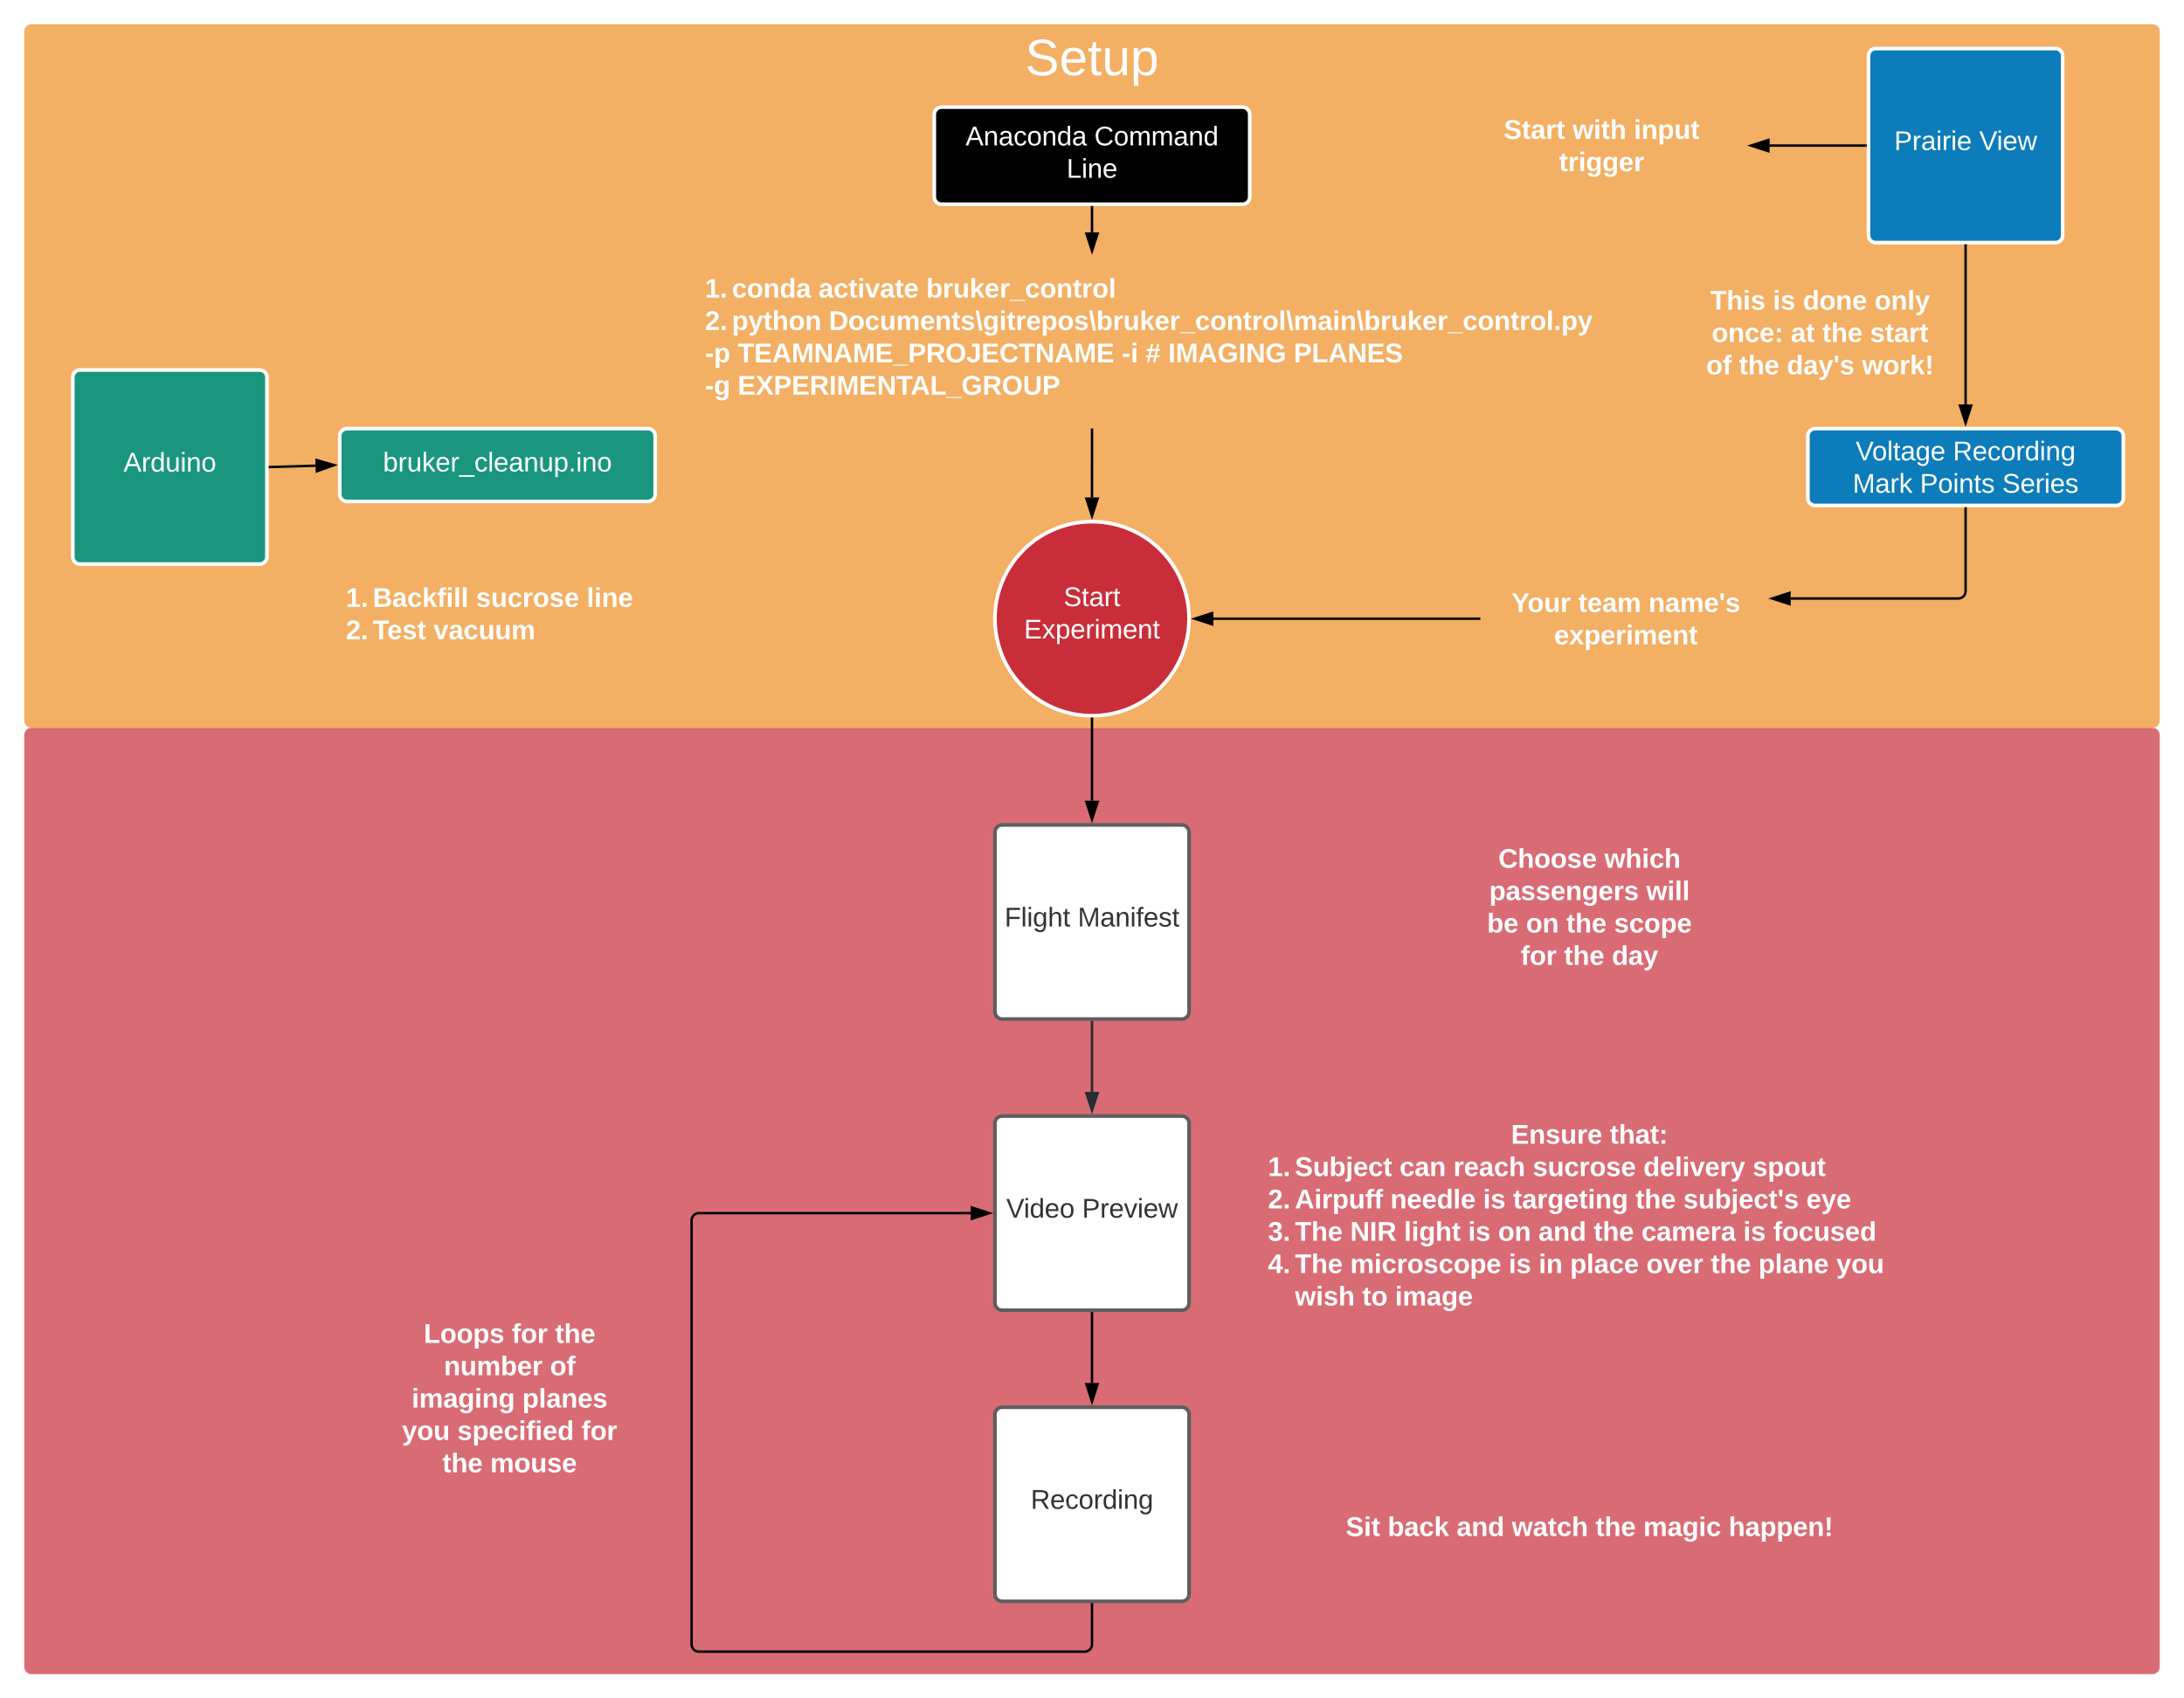 <svg xmlns="http://www.w3.org/2000/svg" xmlns:xlink="http://www.w3.org/1999/xlink" xmlns:lucid="lucid" width="1800" height="1400"><g transform="translate(20 20)" lucid:page-tab-id="IkO_sdHDqVVR"><path d="M0 0h1760v1360H0z" fill="#fff"/><path d="M0 6a6 6 0 0 1 6-6h1748a6 6 0 0 1 6 6v568a6 6 0 0 1-6 6H6a6 6 0 0 1-6-6z" stroke="#000" stroke-opacity="0" stroke-width="3" fill="#ef8d22" fill-opacity=".7"/><path d="M750 74.33a6 6 0 0 1 6-6h248a6 6 0 0 1 6 6v68a6 6 0 0 1-6 6H756a6 6 0 0 1-6-6z" stroke="#fff" stroke-width="3"/><use xlink:href="#a" transform="matrix(1,0,0,1,755,73.333) translate(20.772 26.528)"/><use xlink:href="#b" transform="matrix(1,0,0,1,755,73.333) translate(126.944 26.528)"/><use xlink:href="#c" transform="matrix(1,0,0,1,755,73.333) translate(104.043 53.194)"/><path d="M0 586a6 6 0 0 1 6-6h1748a6 6 0 0 1 6 6v768a6 6 0 0 1-6 6H6a6 6 0 0 1-6-6z" stroke="#000" stroke-opacity="0" stroke-width="3" fill="#c92d39" fill-opacity=".7"/><path d="M40 291a6 6 0 0 1 6-6h148a6 6 0 0 1 6 6v148a6 6 0 0 1-6 6H46a6 6 0 0 1-6-6z" stroke="#fff" stroke-width="3" fill="#19967d"/><use xlink:href="#d" transform="matrix(1,0,0,1,45,290) translate(36.79 78.715)"/><path d="M202.46 364.97l37.58-1.1" stroke="#000" stroke-width="2" fill="none"/><path d="M202.52 365.97l-1.06.03v-2l1-.03z" stroke="#000" stroke-width=".05"/><path d="M255.3 363.43l-14.12 5.05-.27-9.27z" stroke="#000" stroke-width="2"/><path d="M260 339.33a6 6 0 0 1 6-6h248a6 6 0 0 1 6 6v48a6 6 0 0 1-6 6H266a6 6 0 0 1-6-6z" stroke="#fff" stroke-width="3" fill="#19967d"/><use xlink:href="#e" transform="matrix(1,0,0,1,265,338.333) translate(30.679 30.278)"/><path d="M260 451a6 6 0 0 1 6-6h248a6 6 0 0 1 6 6v78a6 6 0 0 1-6 6H266a6 6 0 0 1-6-6z" stroke="#000" stroke-opacity="0" stroke-width="3" fill="#fff" fill-opacity="0"/><use xlink:href="#f" transform="matrix(1,0,0,1,265,450) translate(0 30.278)"/><use xlink:href="#g" transform="matrix(1,0,0,1,265,450) translate(22.222 30.278)"/><use xlink:href="#h" transform="matrix(1,0,0,1,265,450) translate(107.284 30.278)"/><use xlink:href="#i" transform="matrix(1,0,0,1,265,450) translate(198.519 30.278)"/><use xlink:href="#j" transform="matrix(1,0,0,1,265,450) translate(0 56.944)"/><use xlink:href="#k" transform="matrix(1,0,0,1,265,450) translate(22.222 56.944)"/><use xlink:href="#l" transform="matrix(1,0,0,1,265,450) translate(72.284 56.944)"/><path d="M960 490c0 44.18-35.82 80-80 80s-80-35.82-80-80 35.82-80 80-80 80 35.82 80 80z" stroke="#fff" stroke-width="3" fill="#c92d39"/><use xlink:href="#m" transform="matrix(1,0,0,1,805,415) translate(51.574 64.653)"/><use xlink:href="#n" transform="matrix(1,0,0,1,805,415) translate(18.92 91.319)"/><path d="M760 6a6 6 0 0 1 6-6h228a6 6 0 0 1 6 6v48.67a6 6 0 0 1-6 6H766a6 6 0 0 1-6-6z" stroke="#000" stroke-opacity="0" stroke-width="3" fill="#fff" fill-opacity="0"/><use xlink:href="#o" transform="matrix(1,0,0,1,765,5) translate(59.877 36.965)"/><path d="M555.95 196a6 6 0 0 1 6-6h788a6 6 0 0 1 6 6v131.33a6 6 0 0 1-6 6h-788a6 6 0 0 1-6-6z" stroke="#000" stroke-opacity="0" stroke-width="3" fill="#fff" fill-opacity="0"/><use xlink:href="#f" transform="matrix(1,0,0,1,560.954,195) translate(0 30.34)"/><use xlink:href="#p" transform="matrix(1,0,0,1,560.954,195) translate(22.222 30.34)"/><use xlink:href="#q" transform="matrix(1,0,0,1,560.954,195) translate(93.642 30.34)"/><use xlink:href="#r" transform="matrix(1,0,0,1,560.954,195) translate(182.407 30.34)"/><use xlink:href="#j" transform="matrix(1,0,0,1,560.954,195) translate(0 57.007)"/><use xlink:href="#s" transform="matrix(1,0,0,1,560.954,195) translate(22.222 57.007)"/><use xlink:href="#t" transform="matrix(1,0,0,1,560.954,195) translate(102.16 57.007)"/><use xlink:href="#u" transform="matrix(1,0,0,1,560.954,195) translate(0 83.674)"/><use xlink:href="#v" transform="matrix(1,0,0,1,560.954,195) translate(27.037 83.674)"/><use xlink:href="#w" transform="matrix(1,0,0,1,560.954,195) translate(343.58 83.674)"/><use xlink:href="#x" transform="matrix(1,0,0,1,560.954,195) translate(363.272 83.674)"/><use xlink:href="#y" transform="matrix(1,0,0,1,560.954,195) translate(381.79 83.674)"/><use xlink:href="#z" transform="matrix(1,0,0,1,560.954,195) translate(485.309 83.674)"/><use xlink:href="#A" transform="matrix(1,0,0,1,560.954,195) translate(0 110.34)"/><use xlink:href="#B" transform="matrix(1,0,0,1,560.954,195) translate(27.037 110.34)"/><path d="M1520 26a6 6 0 0 1 6-6h148a6 6 0 0 1 6 6v148a6 6 0 0 1-6 6h-148a6 6 0 0 1-6-6z" stroke="#fff" stroke-width="3" fill="#0c7cba"/><use xlink:href="#C" transform="matrix(1,0,0,1,1525,25) translate(16.142 78.715)"/><use xlink:href="#D" transform="matrix(1,0,0,1,1525,25) translate(86.265 78.715)"/><path d="M1600 182.46v130.9" stroke="#000" stroke-width="2" fill="none"/><path d="M1601 182.5h-2v-1.04h2z" stroke="#000" stroke-width=".05"/><path d="M1600 328.63l-4.64-14.26h9.28z" stroke="#000" stroke-width="2"/><path d="M1470 339.33a6 6 0 0 1 6-6h248a6 6 0 0 1 6 6v51.34a6 6 0 0 1-6 6h-248a6 6 0 0 1-6-6z" stroke="#fff" stroke-width="3" fill="#0c7cba"/><use xlink:href="#E" transform="matrix(1,0,0,1,1475,338.333) translate(34.383 21.153)"/><use xlink:href="#F" transform="matrix(1,0,0,1,1475,338.333) translate(114.568 21.153)"/><use xlink:href="#G" transform="matrix(1,0,0,1,1475,338.333) translate(31.944 47.819)"/><use xlink:href="#H" transform="matrix(1,0,0,1,1475,338.333) translate(87.377 47.819)"/><use xlink:href="#I" transform="matrix(1,0,0,1,1475,338.333) translate(155.216 47.819)"/><path d="M1600 399.13v68.2a6 6 0 0 1-6 6h-138.16" stroke="#000" stroke-width="2" fill="none"/><path d="M1601 399.16h-2v-1.03h2z" stroke="#000" stroke-width=".05"/><path d="M1440.57 473.33l14.27-4.63v9.27z" stroke="#000" stroke-width="2"/><path d="M1517.54 100h-79.07" stroke="#000" stroke-width="2" fill="none"/><path d="M1518.54 101h-1.03v-2h1.04z" stroke="#000" stroke-width=".05"/><path d="M1423.2 100l14.27-4.64v9.28z" stroke="#000" stroke-width="2"/><path d="M1180 74.33a6 6 0 0 1 6-6h228a6 6 0 0 1 6 6v51.34a6 6 0 0 1-6 6h-228a6 6 0 0 1-6-6z" stroke="#000" stroke-opacity="0" stroke-width="3" fill="#fff" fill-opacity="0"/><use xlink:href="#J" transform="matrix(1,0,0,1,1185,73.333) translate(34.383 21.153)"/><use xlink:href="#K" transform="matrix(1,0,0,1,1185,73.333) translate(91.049 21.153)"/><use xlink:href="#L" transform="matrix(1,0,0,1,1185,73.333) translate(141.543 21.153)"/><use xlink:href="#M" transform="matrix(1,0,0,1,1185,73.333) translate(79.907 47.819)"/><path d="M1200 464.33a6 6 0 0 1 6-6h228a6 6 0 0 1 6 6v51.34a6 6 0 0 1-6 6h-228a6 6 0 0 1-6-6z" stroke="#000" stroke-opacity="0" stroke-width="3" fill="#fff" fill-opacity="0"/><use xlink:href="#N" transform="matrix(1,0,0,1,1205,463.333) translate(20.741 21.153)"/><use xlink:href="#O" transform="matrix(1,0,0,1,1205,463.333) translate(75.741 21.153)"/><use xlink:href="#P" transform="matrix(1,0,0,1,1205,463.333) translate(133.704 21.153)"/><use xlink:href="#Q" transform="matrix(1,0,0,1,1205,463.333) translate(55.833 47.819)"/><path d="M880 150.8l.03 20.74" stroke="#000" stroke-width="2" fill="none"/><path d="M881 150.82h-2v-1.02h2z" stroke="#000" stroke-width=".05"/><path d="M880.04 186.8l-4.65-14.25h9.26z" stroke="#000" stroke-width="2"/><path d="M1199.04 490H980" stroke="#000" stroke-width="2" fill="none"/><path d="M1200.04 491H1199v-2h1.03z" stroke="#000" stroke-width=".05"/><path d="M964.74 490l14.26-4.64v9.28z" stroke="#000" stroke-width="2"/><path d="M880.03 334.3L880 390" stroke="#000" stroke-width="2" fill="none"/><path d="M881.03 334.33h-2v-1.03h2z" stroke="#000" stroke-width=".05"/><path d="M880 405.26L875.37 391h9.27z" stroke="#000" stroke-width="2"/><path d="M800 906a6 6 0 0 1 6-6h148a6 6 0 0 1 6 6v148a6 6 0 0 1-6 6H806a6 6 0 0 1-6-6z" stroke="#5e5e5e" stroke-width="3" fill="#fff"/><g><use xlink:href="#R" transform="matrix(1,0,0,1,805,905) translate(4.352 78.715)"/><use xlink:href="#S" transform="matrix(1,0,0,1,805,905) translate(66.821 78.715)"/></g><path d="M300 1066a6 6 0 0 1 6-6h188a6 6 0 0 1 6 6v131.33a6 6 0 0 1-6 6H306a6 6 0 0 1-6-6z" stroke="#000" stroke-opacity="0" stroke-width="3" fill="#fff" fill-opacity="0"/><g><use xlink:href="#T" transform="matrix(1,0,0,1,305,1065) translate(24.259 21.965)"/><use xlink:href="#U" transform="matrix(1,0,0,1,305,1065) translate(96.852 21.965)"/><use xlink:href="#V" transform="matrix(1,0,0,1,305,1065) translate(132.531 21.965)"/><use xlink:href="#W" transform="matrix(1,0,0,1,305,1065) translate(40.833 48.632)"/><use xlink:href="#X" transform="matrix(1,0,0,1,305,1065) translate(128.302 48.632)"/><use xlink:href="#Y" transform="matrix(1,0,0,1,305,1065) translate(14.29 75.299)"/><use xlink:href="#Z" transform="matrix(1,0,0,1,305,1065) translate(105.463 75.299)"/><use xlink:href="#aa" transform="matrix(1,0,0,1,305,1065) translate(6.327 101.965)"/><use xlink:href="#ab" transform="matrix(1,0,0,1,305,1065) translate(51.883 101.965)"/><use xlink:href="#ac" transform="matrix(1,0,0,1,305,1065) translate(154.167 101.965)"/><use xlink:href="#ad" transform="matrix(1,0,0,1,305,1065) translate(39.568 128.632)"/><use xlink:href="#ae" transform="matrix(1,0,0,1,305,1065) translate(78.951 128.632)"/></g><path d="M1020 901a6 6 0 0 1 6-6h528a6 6 0 0 1 6 6v158a6 6 0 0 1-6 6h-528a6 6 0 0 1-6-6z" stroke="#000" stroke-opacity="0" stroke-width="3" fill="#fff" fill-opacity="0"/><g><use xlink:href="#af" transform="matrix(1,0,0,1,1025,900) translate(200.37 22.778)"/><use xlink:href="#ag" transform="matrix(1,0,0,1,1025,900) translate(281.728 22.778)"/><use xlink:href="#f" transform="matrix(1,0,0,1,1025,900) translate(0 49.444)"/><use xlink:href="#ah" transform="matrix(1,0,0,1,1025,900) translate(22.222 49.444)"/><use xlink:href="#ai" transform="matrix(1,0,0,1,1025,900) translate(108.457 49.444)"/><use xlink:href="#aj" transform="matrix(1,0,0,1,1025,900) translate(152.84 49.444)"/><use xlink:href="#ak" transform="matrix(1,0,0,1,1025,900) translate(218.21 49.444)"/><use xlink:href="#al" transform="matrix(1,0,0,1,1025,900) translate(309.444 49.444)"/><use xlink:href="#am" transform="matrix(1,0,0,1,1025,900) translate(399.506 49.444)"/><use xlink:href="#j" transform="matrix(1,0,0,1,1025,900) translate(0 76.111)"/><use xlink:href="#an" transform="matrix(1,0,0,1,1025,900) translate(22.222 76.111)"/><use xlink:href="#ao" transform="matrix(1,0,0,1,1025,900) translate(100.926 76.111)"/><use xlink:href="#ap" transform="matrix(1,0,0,1,1025,900) translate(177.346 76.111)"/><use xlink:href="#aq" transform="matrix(1,0,0,1,1025,900) translate(202.037 76.111)"/><use xlink:href="#ad" transform="matrix(1,0,0,1,1025,900) translate(302.963 76.111)"/><use xlink:href="#ar" transform="matrix(1,0,0,1,1025,900) translate(342.346 76.111)"/><use xlink:href="#as" transform="matrix(1,0,0,1,1025,900) translate(443.704 76.111)"/><use xlink:href="#at" transform="matrix(1,0,0,1,1025,900) translate(0 102.778)"/><use xlink:href="#au" transform="matrix(1,0,0,1,1025,900) translate(22.222 102.778)"/><use xlink:href="#av" transform="matrix(1,0,0,1,1025,900) translate(67.778 102.778)"/><use xlink:href="#aw" transform="matrix(1,0,0,1,1025,900) translate(112.099 102.778)"/><use xlink:href="#ap" transform="matrix(1,0,0,1,1025,900) translate(165 102.778)"/><use xlink:href="#ax" transform="matrix(1,0,0,1,1025,900) translate(189.691 102.778)"/><use xlink:href="#ay" transform="matrix(1,0,0,1,1025,900) translate(222.901 102.778)"/><use xlink:href="#ad" transform="matrix(1,0,0,1,1025,900) translate(268.457 102.778)"/><use xlink:href="#az" transform="matrix(1,0,0,1,1025,900) translate(307.84 102.778)"/><use xlink:href="#ap" transform="matrix(1,0,0,1,1025,900) translate(391.79 102.778)"/><use xlink:href="#aA" transform="matrix(1,0,0,1,1025,900) translate(416.481 102.778)"/><use xlink:href="#aB" transform="matrix(1,0,0,1,1025,900) translate(0 129.444)"/><use xlink:href="#au" transform="matrix(1,0,0,1,1025,900) translate(22.222 129.444)"/><use xlink:href="#aC" transform="matrix(1,0,0,1,1025,900) translate(67.778 129.444)"/><use xlink:href="#ap" transform="matrix(1,0,0,1,1025,900) translate(198.457 129.444)"/><use xlink:href="#aD" transform="matrix(1,0,0,1,1025,900) translate(223.148 129.444)"/><use xlink:href="#aE" transform="matrix(1,0,0,1,1025,900) translate(249.012 129.444)"/><use xlink:href="#aF" transform="matrix(1,0,0,1,1025,900) translate(311.914 129.444)"/><use xlink:href="#ad" transform="matrix(1,0,0,1,1025,900) translate(364.938 129.444)"/><use xlink:href="#aG" transform="matrix(1,0,0,1,1025,900) translate(404.321 129.444)"/><use xlink:href="#aH" transform="matrix(1,0,0,1,1025,900) translate(468.395 129.444)"/><use xlink:href="#aI" transform="matrix(1,0,0,1,1025,900) translate(22.222 156.111)"/><use xlink:href="#aJ" transform="matrix(1,0,0,1,1025,900) translate(77.716 156.111)"/><use xlink:href="#aK" transform="matrix(1,0,0,1,1025,900) translate(104.753 156.111)"/></g><path d="M880 572.5v67.53" stroke="#000" stroke-width="2" fill="none"/><path d="M879.98 571.5H881v1.03h-2v-1.06z" stroke="#000" stroke-width=".05"/><path d="M880 655.3l-4.64-14.27h9.28z" stroke="#000" stroke-width="2"/><path d="M800 1146a6 6 0 0 1 6-6h148a6 6 0 0 1 6 6v148a6 6 0 0 1-6 6H806a6 6 0 0 1-6-6z" stroke="#5e5e5e" stroke-width="3" fill="#fff"/><g><use xlink:href="#aL" transform="matrix(1,0,0,1,805,1145) translate(24.475 78.715)"/></g><path d="M880 1062.46v57.57" stroke="#000" stroke-width="2" fill="none"/><path d="M881 1062.5h-2v-1.04h2z" stroke="#000" stroke-width=".05"/><path d="M880 1135.3l-4.64-14.27h9.28z" stroke="#000" stroke-width="2"/><path d="M1020 1226a6 6 0 0 1 6-6h528a6 6 0 0 1 6 6v51.33a6 6 0 0 1-6 6h-528a6 6 0 0 1-6-6z" stroke="#000" stroke-opacity="0" stroke-width="3" fill="#fff" fill-opacity="0"/><g><use xlink:href="#aM" transform="matrix(1,0,0,1,1025,1225) translate(64.198 21.153)"/><use xlink:href="#aN" transform="matrix(1,0,0,1,1025,1225) translate(98.704 21.153)"/><use xlink:href="#ay" transform="matrix(1,0,0,1,1025,1225) translate(155.432 21.153)"/><use xlink:href="#aO" transform="matrix(1,0,0,1,1025,1225) translate(200.988 21.153)"/><use xlink:href="#ad" transform="matrix(1,0,0,1,1025,1225) translate(270 21.153)"/><use xlink:href="#aP" transform="matrix(1,0,0,1,1025,1225) translate(309.383 21.153)"/><use xlink:href="#aQ" transform="matrix(1,0,0,1,1025,1225) translate(379.691 21.153)"/><use xlink:href="#aR" transform="matrix(1,0,0,1,1025,1225) translate(265 47.819)"/></g><path d="M880 1302.46v33a6 6 0 0 1-6 6H556a6 6 0 0 1-6-6V986a6 6 0 0 1 6-6h224.03" stroke="#000" stroke-width="2" fill="none"/><path d="M881 1302.5h-2v-1.04h2z" stroke="#000" stroke-width=".05"/><path d="M795.3 980l-14.27 4.64v-9.28z" stroke="#000" stroke-width="2"/><path d="M1380 216a6 6 0 0 1 6-6h188a6 6 0 0 1 6 6v78a6 6 0 0 1-6 6h-188a6 6 0 0 1-6-6z" stroke="#000" stroke-opacity="0" stroke-width="3" fill="#fff" fill-opacity="0"/><g><use xlink:href="#aS" transform="matrix(1,0,0,1,1385,215) translate(4.475 20.278)"/><use xlink:href="#aT" transform="matrix(1,0,0,1,1385,215) translate(56.204 20.278)"/><use xlink:href="#aU" transform="matrix(1,0,0,1,1385,215) translate(80.895 20.278)"/><use xlink:href="#aV" transform="matrix(1,0,0,1,1385,215) translate(139.969 20.278)"/><use xlink:href="#aW" transform="matrix(1,0,0,1,1385,215) translate(5.741 46.944)"/><use xlink:href="#aX" transform="matrix(1,0,0,1,1385,215) translate(70.988 46.944)"/><use xlink:href="#ad" transform="matrix(1,0,0,1,1385,215) translate(96.852 46.944)"/><use xlink:href="#aY" transform="matrix(1,0,0,1,1385,215) translate(136.235 46.944)"/><use xlink:href="#aZ" transform="matrix(1,0,0,1,1385,215) translate(1.235 73.611)"/><use xlink:href="#ad" transform="matrix(1,0,0,1,1385,215) translate(28.272 73.611)"/><use xlink:href="#ba" transform="matrix(1,0,0,1,1385,215) translate(67.654 73.611)"/><use xlink:href="#bb" transform="matrix(1,0,0,1,1385,215) translate(129.63 73.611)"/></g><path d="M800 666a6 6 0 0 1 6-6h148a6 6 0 0 1 6 6v148a6 6 0 0 1-6 6H806a6 6 0 0 1-6-6z" stroke="#5e5e5e" stroke-width="3" fill="#fff"/><g><use xlink:href="#bc" transform="matrix(1,0,0,1,805,665) translate(2.932 78.715)"/><use xlink:href="#bd" transform="matrix(1,0,0,1,805,665) translate(63.241 78.715)"/></g><path d="M880 822.46v57.57" stroke="#282c33" stroke-width="2" fill="none"/><path d="M881 822.5h-2v-1.04h2z" stroke="#282c33" stroke-width=".05" fill="#282c33"/><path d="M880 895.3l-4.64-14.27h9.28z" stroke="#282c33" stroke-width="2" fill="#282c33"/><path d="M1190 666a6 6 0 0 1 6-6h188a6 6 0 0 1 6 6v131.33a6 6 0 0 1-6 6h-188a6 6 0 0 1-6-6z" stroke="#000" stroke-opacity="0" stroke-width="3" fill="#fff" fill-opacity="0"/><g><use xlink:href="#be" transform="matrix(1,0,0,1,1195,665) translate(19.877 30.34)"/><use xlink:href="#bf" transform="matrix(1,0,0,1,1195,665) translate(107.284 30.34)"/><use xlink:href="#bg" transform="matrix(1,0,0,1,1195,665) translate(12.377 57.007)"/><use xlink:href="#bh" transform="matrix(1,0,0,1,1195,665) translate(141.821 57.007)"/><use xlink:href="#bi" transform="matrix(1,0,0,1,1195,665) translate(10.648 83.674)"/><use xlink:href="#ax" transform="matrix(1,0,0,1,1195,665) translate(42.685 83.674)"/><use xlink:href="#ad" transform="matrix(1,0,0,1,1195,665) translate(75.895 83.674)"/><use xlink:href="#bj" transform="matrix(1,0,0,1,1195,665) translate(115.278 83.674)"/><use xlink:href="#bk" transform="matrix(1,0,0,1,1195,665) translate(38.364 110.34)"/><use xlink:href="#ad" transform="matrix(1,0,0,1,1195,665) translate(74.043 110.34)"/><use xlink:href="#bl" transform="matrix(1,0,0,1,1195,665) translate(113.426 110.34)"/></g><defs><path fill="#fff" d="M205 0l-28-72H64L36 0H1l101-248h38L239 0h-34zm-38-99l-47-123c-12 45-31 82-46 123h93" id="bm"/><path fill="#fff" d="M117-194c89-4 53 116 60 194h-32v-121c0-31-8-49-39-48C34-167 62-67 57 0H25l-1-190h30c1 10-1 24 2 32 11-22 29-35 61-36" id="bn"/><path fill="#fff" d="M141-36C126-15 110 5 73 4 37 3 15-17 15-53c-1-64 63-63 125-63 3-35-9-54-41-54-24 1-41 7-42 31l-33-3c5-37 33-52 76-52 45 0 72 20 72 64v82c-1 20 7 32 28 27v20c-31 9-61-2-59-35zM48-53c0 20 12 33 32 33 41-3 63-29 60-74-43 2-92-5-92 41" id="bo"/><path fill="#fff" d="M96-169c-40 0-48 33-48 73s9 75 48 75c24 0 41-14 43-38l32 2c-6 37-31 61-74 61-59 0-76-41-82-99-10-93 101-131 147-64 4 7 5 14 7 22l-32 3c-4-21-16-35-41-35" id="bp"/><path fill="#fff" d="M100-194c62-1 85 37 85 99 1 63-27 99-86 99S16-35 15-95c0-66 28-99 85-99zM99-20c44 1 53-31 53-75 0-43-8-75-51-75s-53 32-53 75 10 74 51 75" id="bq"/><path fill="#fff" d="M85-194c31 0 48 13 60 33l-1-100h32l1 261h-30c-2-10 0-23-3-31C134-8 116 4 85 4 32 4 16-35 15-94c0-66 23-100 70-100zm9 24c-40 0-46 34-46 75 0 40 6 74 45 74 42 0 51-32 51-76 0-42-9-74-50-73" id="br"/><g id="a"><use transform="matrix(0.062,0,0,0.062,0,0)" xlink:href="#bm"/><use transform="matrix(0.062,0,0,0.062,14.815,0)" xlink:href="#bn"/><use transform="matrix(0.062,0,0,0.062,27.16,0)" xlink:href="#bo"/><use transform="matrix(0.062,0,0,0.062,39.506,0)" xlink:href="#bp"/><use transform="matrix(0.062,0,0,0.062,50.617,0)" xlink:href="#bq"/><use transform="matrix(0.062,0,0,0.062,62.963,0)" xlink:href="#bn"/><use transform="matrix(0.062,0,0,0.062,75.309,0)" xlink:href="#br"/><use transform="matrix(0.062,0,0,0.062,87.654,0)" xlink:href="#bo"/></g><path fill="#fff" d="M212-179c-10-28-35-45-73-45-59 0-87 40-87 99 0 60 29 101 89 101 43 0 62-24 78-52l27 14C228-24 195 4 139 4 59 4 22-46 18-125c-6-104 99-153 187-111 19 9 31 26 39 46" id="bs"/><path fill="#fff" d="M210-169c-67 3-38 105-44 169h-31v-121c0-29-5-50-35-48C34-165 62-65 56 0H25l-1-190h30c1 10-1 24 2 32 10-44 99-50 107 0 11-21 27-35 58-36 85-2 47 119 55 194h-31v-121c0-29-5-49-35-48" id="bt"/><g id="b"><use transform="matrix(0.062,0,0,0.062,0,0)" xlink:href="#bs"/><use transform="matrix(0.062,0,0,0.062,15.988,0)" xlink:href="#bq"/><use transform="matrix(0.062,0,0,0.062,28.333,0)" xlink:href="#bt"/><use transform="matrix(0.062,0,0,0.062,46.79,0)" xlink:href="#bt"/><use transform="matrix(0.062,0,0,0.062,65.247,0)" xlink:href="#bo"/><use transform="matrix(0.062,0,0,0.062,77.593,0)" xlink:href="#bn"/><use transform="matrix(0.062,0,0,0.062,89.938,0)" xlink:href="#br"/></g><path fill="#fff" d="M30 0v-248h33v221h125V0H30" id="bu"/><path fill="#fff" d="M24-231v-30h32v30H24zM24 0v-190h32V0H24" id="bv"/><path fill="#fff" d="M100-194c63 0 86 42 84 106H49c0 40 14 67 53 68 26 1 43-12 49-29l28 8c-11 28-37 45-77 45C44 4 14-33 15-96c1-61 26-98 85-98zm52 81c6-60-76-77-97-28-3 7-6 17-6 28h103" id="bw"/><g id="c"><use transform="matrix(0.062,0,0,0.062,0,0)" xlink:href="#bu"/><use transform="matrix(0.062,0,0,0.062,12.346,0)" xlink:href="#bv"/><use transform="matrix(0.062,0,0,0.062,17.222,0)" xlink:href="#bn"/><use transform="matrix(0.062,0,0,0.062,29.568,0)" xlink:href="#bw"/></g><path fill="#fff" d="M114-163C36-179 61-72 57 0H25l-1-190h30c1 12-1 29 2 39 6-27 23-49 58-41v29" id="bx"/><path fill="#fff" d="M84 4C-5 8 30-112 23-190h32v120c0 31 7 50 39 49 72-2 45-101 50-169h31l1 190h-30c-1-10 1-25-2-33-11 22-28 36-60 37" id="by"/><g id="d"><use transform="matrix(0.062,0,0,0.062,0,0)" xlink:href="#bm"/><use transform="matrix(0.062,0,0,0.062,14.815,0)" xlink:href="#bx"/><use transform="matrix(0.062,0,0,0.062,22.16,0)" xlink:href="#br"/><use transform="matrix(0.062,0,0,0.062,34.506,0)" xlink:href="#by"/><use transform="matrix(0.062,0,0,0.062,46.852,0)" xlink:href="#bv"/><use transform="matrix(0.062,0,0,0.062,51.728,0)" xlink:href="#bn"/><use transform="matrix(0.062,0,0,0.062,64.074,0)" xlink:href="#bq"/></g><path fill="#fff" d="M115-194c53 0 69 39 70 98 0 66-23 100-70 100C84 3 66-7 56-30L54 0H23l1-261h32v101c10-23 28-34 59-34zm-8 174c40 0 45-34 45-75 0-40-5-75-45-74-42 0-51 32-51 76 0 43 10 73 51 73" id="bz"/><path fill="#fff" d="M143 0L79-87 56-68V0H24v-261h32v163l83-92h37l-77 82L181 0h-38" id="bA"/><path fill="#fff" d="M-5 72V49h209v23H-5" id="bB"/><path fill="#fff" d="M24 0v-261h32V0H24" id="bC"/><path fill="#fff" d="M115-194c55 1 70 41 70 98S169 2 115 4C84 4 66-9 55-30l1 105H24l-1-265h31l2 30c10-21 28-34 59-34zm-8 174c40 0 45-34 45-75s-6-73-45-74c-42 0-51 32-51 76 0 43 10 73 51 73" id="bD"/><path fill="#fff" d="M33 0v-38h34V0H33" id="bE"/><g id="e"><use transform="matrix(0.062,0,0,0.062,0,0)" xlink:href="#bz"/><use transform="matrix(0.062,0,0,0.062,12.346,0)" xlink:href="#bx"/><use transform="matrix(0.062,0,0,0.062,19.691,0)" xlink:href="#by"/><use transform="matrix(0.062,0,0,0.062,32.037,0)" xlink:href="#bA"/><use transform="matrix(0.062,0,0,0.062,43.148,0)" xlink:href="#bw"/><use transform="matrix(0.062,0,0,0.062,55.494,0)" xlink:href="#bx"/><use transform="matrix(0.062,0,0,0.062,62.84,0)" xlink:href="#bB"/><use transform="matrix(0.062,0,0,0.062,75.185,0)" xlink:href="#bp"/><use transform="matrix(0.062,0,0,0.062,86.296,0)" xlink:href="#bC"/><use transform="matrix(0.062,0,0,0.062,91.173,0)" xlink:href="#bw"/><use transform="matrix(0.062,0,0,0.062,103.519,0)" xlink:href="#bo"/><use transform="matrix(0.062,0,0,0.062,115.864,0)" xlink:href="#bn"/><use transform="matrix(0.062,0,0,0.062,128.21,0)" xlink:href="#by"/><use transform="matrix(0.062,0,0,0.062,140.556,0)" xlink:href="#bD"/><use transform="matrix(0.062,0,0,0.062,152.901,0)" xlink:href="#bE"/><use transform="matrix(0.062,0,0,0.062,159.074,0)" xlink:href="#bv"/><use transform="matrix(0.062,0,0,0.062,163.951,0)" xlink:href="#bn"/><use transform="matrix(0.062,0,0,0.062,176.296,0)" xlink:href="#bq"/></g><path fill="#fff" d="M23 0v-37h61v-169l-59 37v-38l62-41h46v211h57V0H23" id="bF"/><path fill="#fff" d="M24 0v-54h51V0H24" id="bG"/><g id="f"><use transform="matrix(0.062,0,0,0.062,0,0)" xlink:href="#bF"/><use transform="matrix(0.062,0,0,0.062,12.346,0)" xlink:href="#bG"/></g><path fill="#fff" d="M182-130c37 4 62 22 62 59C244 23 116-4 24 0v-248c84 5 203-23 205 63 0 31-19 50-47 55zM76-148c40-3 101 13 101-30 0-44-60-28-101-31v61zm0 110c48-3 116 14 116-37 0-48-69-32-116-35v72" id="bH"/><path fill="#fff" d="M133-34C117-15 103 5 69 4 32 3 11-16 11-54c-1-60 55-63 116-61 1-26-3-47-28-47-18 1-26 9-28 27l-52-2c7-38 36-58 82-57s74 22 75 68l1 82c-1 14 12 18 25 15v27c-30 8-71 5-69-32zm-48 3c29 0 43-24 42-57-32 0-66-3-65 30 0 17 8 27 23 27" id="bI"/><path fill="#fff" d="M190-63c-7 42-38 67-86 67-59 0-84-38-90-98-12-110 154-137 174-36l-49 2c-2-19-15-32-35-32-30 0-35 28-38 64-6 74 65 87 74 30" id="bJ"/><path fill="#fff" d="M147 0L96-86 75-71V0H25v-261h50v150l67-79h53l-66 74L201 0h-54" id="bK"/><path fill="#fff" d="M121-226c-27-7-43 5-38 36h38v33H83V0H34v-157H6v-33h28c-9-59 32-81 87-68v32" id="bL"/><path fill="#fff" d="M25-224v-37h50v37H25zM25 0v-190h50V0H25" id="bM"/><path fill="#fff" d="M25 0v-261h50V0H25" id="bN"/><g id="g"><use transform="matrix(0.062,0,0,0.062,0,0)" xlink:href="#bH"/><use transform="matrix(0.062,0,0,0.062,15.988,0)" xlink:href="#bI"/><use transform="matrix(0.062,0,0,0.062,28.333,0)" xlink:href="#bJ"/><use transform="matrix(0.062,0,0,0.062,40.679,0)" xlink:href="#bK"/><use transform="matrix(0.062,0,0,0.062,53.025,0)" xlink:href="#bL"/><use transform="matrix(0.062,0,0,0.062,60.37,0)" xlink:href="#bM"/><use transform="matrix(0.062,0,0,0.062,66.543,0)" xlink:href="#bN"/><use transform="matrix(0.062,0,0,0.062,72.716,0)" xlink:href="#bN"/></g><path fill="#fff" d="M137-138c1-29-70-34-71-4 15 46 118 7 119 86 1 83-164 76-172 9l43-7c4 19 20 25 44 25 33 8 57-30 24-41C81-84 22-81 20-136c-2-80 154-74 161-7" id="bO"/><path fill="#fff" d="M85 4C-2 5 27-109 22-190h50c7 57-23 150 33 157 60-5 35-97 40-157h50l1 190h-47c-2-12 1-28-3-38-12 25-28 42-61 42" id="bP"/><path fill="#fff" d="M135-150c-39-12-60 13-60 57V0H25l-1-190h47c2 13-1 29 3 40 6-28 27-53 61-41v41" id="bQ"/><path fill="#fff" d="M110-194c64 0 96 36 96 99 0 64-35 99-97 99-61 0-95-36-95-99 0-62 34-99 96-99zm-1 164c35 0 45-28 45-65 0-40-10-65-43-65-34 0-45 26-45 65 0 36 10 65 43 65" id="bR"/><path fill="#fff" d="M185-48c-13 30-37 53-82 52C43 2 14-33 14-96s30-98 90-98c62 0 83 45 84 108H66c0 31 8 55 39 56 18 0 30-7 34-22zm-45-69c5-46-57-63-70-21-2 6-4 13-4 21h74" id="bS"/><g id="h"><use transform="matrix(0.062,0,0,0.062,0,0)" xlink:href="#bO"/><use transform="matrix(0.062,0,0,0.062,12.346,0)" xlink:href="#bP"/><use transform="matrix(0.062,0,0,0.062,25.864,0)" xlink:href="#bJ"/><use transform="matrix(0.062,0,0,0.062,38.21,0)" xlink:href="#bQ"/><use transform="matrix(0.062,0,0,0.062,46.852,0)" xlink:href="#bR"/><use transform="matrix(0.062,0,0,0.062,60.37,0)" xlink:href="#bO"/><use transform="matrix(0.062,0,0,0.062,72.716,0)" xlink:href="#bS"/></g><path fill="#fff" d="M135-194c87-1 58 113 63 194h-50c-7-57 23-157-34-157-59 0-34 97-39 157H25l-1-190h47c2 12-1 28 3 38 12-26 28-41 61-42" id="bT"/><g id="i"><use transform="matrix(0.062,0,0,0.062,0,0)" xlink:href="#bN"/><use transform="matrix(0.062,0,0,0.062,6.173,0)" xlink:href="#bM"/><use transform="matrix(0.062,0,0,0.062,12.346,0)" xlink:href="#bT"/><use transform="matrix(0.062,0,0,0.062,25.864,0)" xlink:href="#bS"/></g><path fill="#fff" d="M182-182c0 78-84 86-111 141h115V0H12c-6-101 99-100 120-180 1-22-12-31-33-32-23 0-32 14-35 34l-49-3c5-45 32-70 84-70 51 0 83 22 83 69" id="bU"/><g id="j"><use transform="matrix(0.062,0,0,0.062,0,0)" xlink:href="#bU"/><use transform="matrix(0.062,0,0,0.062,12.346,0)" xlink:href="#bG"/></g><path fill="#fff" d="M136-208V0H84v-208H4v-40h212v40h-80" id="bV"/><path fill="#fff" d="M115-3C79 11 28 4 28-45v-112H4v-33h27l15-45h31v45h36v33H77v99c-1 23 16 31 38 25v30" id="bW"/><g id="k"><use transform="matrix(0.062,0,0,0.062,0,0)" xlink:href="#bV"/><use transform="matrix(0.062,0,0,0.062,11.852,0)" xlink:href="#bS"/><use transform="matrix(0.062,0,0,0.062,24.198,0)" xlink:href="#bO"/><use transform="matrix(0.062,0,0,0.062,36.543,0)" xlink:href="#bW"/></g><path fill="#fff" d="M128 0H69L1-190h53L99-40l48-150h52" id="bX"/><path fill="#fff" d="M220-157c-53 9-28 100-34 157h-49v-107c1-27-5-49-29-50C55-147 81-57 75 0H25l-1-190h47c2 12-1 28 3 38 10-53 101-56 108 0 13-22 24-43 59-42 82 1 51 116 57 194h-49v-107c-1-25-5-48-29-50" id="bY"/><g id="l"><use transform="matrix(0.062,0,0,0.062,0,0)" xlink:href="#bX"/><use transform="matrix(0.062,0,0,0.062,12.346,0)" xlink:href="#bI"/><use transform="matrix(0.062,0,0,0.062,24.691,0)" xlink:href="#bJ"/><use transform="matrix(0.062,0,0,0.062,37.037,0)" xlink:href="#bP"/><use transform="matrix(0.062,0,0,0.062,50.556,0)" xlink:href="#bP"/><use transform="matrix(0.062,0,0,0.062,64.074,0)" xlink:href="#bY"/></g><path fill="#fff" d="M185-189c-5-48-123-54-124 2 14 75 158 14 163 119 3 78-121 87-175 55-17-10-28-26-33-46l33-7c5 56 141 63 141-1 0-78-155-14-162-118-5-82 145-84 179-34 5 7 8 16 11 25" id="bZ"/><path fill="#fff" d="M59-47c-2 24 18 29 38 22v24C64 9 27 4 27-40v-127H5v-23h24l9-43h21v43h35v23H59v120" id="ca"/><g id="m"><use transform="matrix(0.062,0,0,0.062,0,0)" xlink:href="#bZ"/><use transform="matrix(0.062,0,0,0.062,14.815,0)" xlink:href="#ca"/><use transform="matrix(0.062,0,0,0.062,20.988,0)" xlink:href="#bo"/><use transform="matrix(0.062,0,0,0.062,33.333,0)" xlink:href="#bx"/><use transform="matrix(0.062,0,0,0.062,40.679,0)" xlink:href="#ca"/></g><path fill="#fff" d="M30 0v-248h187v28H63v79h144v27H63v87h162V0H30" id="cb"/><path fill="#fff" d="M141 0L90-78 38 0H4l68-98-65-92h35l48 74 47-74h35l-64 92 68 98h-35" id="cc"/><g id="n"><use transform="matrix(0.062,0,0,0.062,0,0)" xlink:href="#cb"/><use transform="matrix(0.062,0,0,0.062,14.815,0)" xlink:href="#cc"/><use transform="matrix(0.062,0,0,0.062,25.926,0)" xlink:href="#bD"/><use transform="matrix(0.062,0,0,0.062,38.272,0)" xlink:href="#bw"/><use transform="matrix(0.062,0,0,0.062,50.617,0)" xlink:href="#bx"/><use transform="matrix(0.062,0,0,0.062,57.963,0)" xlink:href="#bv"/><use transform="matrix(0.062,0,0,0.062,62.84,0)" xlink:href="#bt"/><use transform="matrix(0.062,0,0,0.062,81.296,0)" xlink:href="#bw"/><use transform="matrix(0.062,0,0,0.062,93.642,0)" xlink:href="#bn"/><use transform="matrix(0.062,0,0,0.062,105.988,0)" xlink:href="#ca"/></g><g id="o"><use transform="matrix(0.117,0,0,0.117,0,0)" xlink:href="#bZ"/><use transform="matrix(0.117,0,0,0.117,28.148,0)" xlink:href="#bw"/><use transform="matrix(0.117,0,0,0.117,51.605,0)" xlink:href="#ca"/><use transform="matrix(0.117,0,0,0.117,63.333,0)" xlink:href="#by"/><use transform="matrix(0.117,0,0,0.117,86.79,0)" xlink:href="#bD"/></g><path fill="#fff" d="M88-194c31-1 46 15 58 34l-1-101h50l1 261h-48c-2-10 0-23-3-31C134-8 116 4 84 4 32 4 16-41 15-95c0-56 19-97 73-99zm17 164c33 0 40-30 41-66 1-37-9-64-41-64s-38 30-39 65c0 43 13 65 39 65" id="cd"/><g id="p"><use transform="matrix(0.062,0,0,0.062,0,0)" xlink:href="#bJ"/><use transform="matrix(0.062,0,0,0.062,12.346,0)" xlink:href="#bR"/><use transform="matrix(0.062,0,0,0.062,25.864,0)" xlink:href="#bT"/><use transform="matrix(0.062,0,0,0.062,39.383,0)" xlink:href="#cd"/><use transform="matrix(0.062,0,0,0.062,52.901,0)" xlink:href="#bI"/></g><g id="q"><use transform="matrix(0.062,0,0,0.062,0,0)" xlink:href="#bI"/><use transform="matrix(0.062,0,0,0.062,12.346,0)" xlink:href="#bJ"/><use transform="matrix(0.062,0,0,0.062,24.691,0)" xlink:href="#bW"/><use transform="matrix(0.062,0,0,0.062,32.037,0)" xlink:href="#bM"/><use transform="matrix(0.062,0,0,0.062,38.21,0)" xlink:href="#bX"/><use transform="matrix(0.062,0,0,0.062,50.556,0)" xlink:href="#bI"/><use transform="matrix(0.062,0,0,0.062,62.901,0)" xlink:href="#bW"/><use transform="matrix(0.062,0,0,0.062,70.247,0)" xlink:href="#bS"/></g><path fill="#fff" d="M135-194c52 0 70 43 70 98 0 56-19 99-73 100-30 1-46-15-58-35L72 0H24l1-261h50v104c11-23 29-37 60-37zM114-30c31 0 40-27 40-66 0-37-7-63-39-63s-41 28-41 65c0 36 8 64 40 64" id="ce"/><path fill="#fff" d="M-4 44V30h207v14H-4" id="cf"/><g id="r"><use transform="matrix(0.062,0,0,0.062,0,0)" xlink:href="#ce"/><use transform="matrix(0.062,0,0,0.062,13.519,0)" xlink:href="#bQ"/><use transform="matrix(0.062,0,0,0.062,22.16,0)" xlink:href="#bP"/><use transform="matrix(0.062,0,0,0.062,35.679,0)" xlink:href="#bK"/><use transform="matrix(0.062,0,0,0.062,48.025,0)" xlink:href="#bS"/><use transform="matrix(0.062,0,0,0.062,60.37,0)" xlink:href="#bQ"/><use transform="matrix(0.062,0,0,0.062,69.012,0)" xlink:href="#cf"/><use transform="matrix(0.062,0,0,0.062,81.358,0)" xlink:href="#bJ"/><use transform="matrix(0.062,0,0,0.062,93.704,0)" xlink:href="#bR"/><use transform="matrix(0.062,0,0,0.062,107.222,0)" xlink:href="#bT"/><use transform="matrix(0.062,0,0,0.062,120.741,0)" xlink:href="#bW"/><use transform="matrix(0.062,0,0,0.062,128.086,0)" xlink:href="#bQ"/><use transform="matrix(0.062,0,0,0.062,136.728,0)" xlink:href="#bR"/><use transform="matrix(0.062,0,0,0.062,150.247,0)" xlink:href="#bN"/></g><path fill="#fff" d="M135-194c53 0 70 44 70 98 0 56-19 98-73 100-31 1-45-17-59-34 3 33 2 69 2 105H25l-1-265h48c2 10 0 23 3 31 11-24 29-35 60-35zM114-30c33 0 39-31 40-66 0-38-9-64-40-64-56 0-55 130 0 130" id="cg"/><path fill="#fff" d="M123 10C108 53 80 86 19 72V37c35 8 53-11 59-39L3-190h52l48 148c12-52 28-100 44-148h51" id="ch"/><path fill="#fff" d="M114-157C55-157 80-60 75 0H25v-261h50l-1 109c12-26 28-41 61-42 86-1 58 113 63 194h-50c-7-57 23-157-34-157" id="ci"/><g id="s"><use transform="matrix(0.062,0,0,0.062,0,0)" xlink:href="#cg"/><use transform="matrix(0.062,0,0,0.062,13.519,0)" xlink:href="#ch"/><use transform="matrix(0.062,0,0,0.062,25.864,0)" xlink:href="#bW"/><use transform="matrix(0.062,0,0,0.062,33.21,0)" xlink:href="#ci"/><use transform="matrix(0.062,0,0,0.062,46.728,0)" xlink:href="#bR"/><use transform="matrix(0.062,0,0,0.062,60.247,0)" xlink:href="#bT"/></g><path fill="#fff" d="M24-248c120-7 223 5 221 122C244-46 201 0 124 0H24v-248zM76-40c74 7 117-18 117-86 0-67-45-88-117-82v168" id="cj"/><path fill="#fff" d="M54 7L4-261h42L97 7H54" id="ck"/><path fill="#fff" d="M195-6C206 82 75 100 31 46c-4-6-6-13-8-21l49-6c3 16 16 24 34 25 40 0 42-37 40-79-11 22-30 35-61 35-53 0-70-43-70-97 0-56 18-96 73-97 30 0 46 14 59 34l2-30h47zm-90-29c32 0 41-27 41-63 0-35-9-62-40-62-32 0-39 29-40 63 0 36 9 62 39 62" id="cl"/><g id="t"><use transform="matrix(0.062,0,0,0.062,0,0)" xlink:href="#cj"/><use transform="matrix(0.062,0,0,0.062,15.988,0)" xlink:href="#bR"/><use transform="matrix(0.062,0,0,0.062,29.506,0)" xlink:href="#bJ"/><use transform="matrix(0.062,0,0,0.062,41.852,0)" xlink:href="#bP"/><use transform="matrix(0.062,0,0,0.062,55.37,0)" xlink:href="#bY"/><use transform="matrix(0.062,0,0,0.062,75.123,0)" xlink:href="#bS"/><use transform="matrix(0.062,0,0,0.062,87.469,0)" xlink:href="#bT"/><use transform="matrix(0.062,0,0,0.062,100.988,0)" xlink:href="#bW"/><use transform="matrix(0.062,0,0,0.062,108.333,0)" xlink:href="#bO"/><use transform="matrix(0.062,0,0,0.062,120.679,0)" xlink:href="#ck"/><use transform="matrix(0.062,0,0,0.062,126.852,0)" xlink:href="#cl"/><use transform="matrix(0.062,0,0,0.062,140.37,0)" xlink:href="#bM"/><use transform="matrix(0.062,0,0,0.062,146.543,0)" xlink:href="#bW"/><use transform="matrix(0.062,0,0,0.062,153.889,0)" xlink:href="#bQ"/><use transform="matrix(0.062,0,0,0.062,162.531,0)" xlink:href="#bS"/><use transform="matrix(0.062,0,0,0.062,174.877,0)" xlink:href="#cg"/><use transform="matrix(0.062,0,0,0.062,188.395,0)" xlink:href="#bR"/><use transform="matrix(0.062,0,0,0.062,201.914,0)" xlink:href="#bO"/><use transform="matrix(0.062,0,0,0.062,214.259,0)" xlink:href="#ck"/><use transform="matrix(0.062,0,0,0.062,220.432,0)" xlink:href="#ce"/><use transform="matrix(0.062,0,0,0.062,233.951,0)" xlink:href="#bQ"/><use transform="matrix(0.062,0,0,0.062,242.593,0)" xlink:href="#bP"/><use transform="matrix(0.062,0,0,0.062,256.111,0)" xlink:href="#bK"/><use transform="matrix(0.062,0,0,0.062,268.457,0)" xlink:href="#bS"/><use transform="matrix(0.062,0,0,0.062,280.802,0)" xlink:href="#bQ"/><use transform="matrix(0.062,0,0,0.062,289.444,0)" xlink:href="#cf"/><use transform="matrix(0.062,0,0,0.062,301.79,0)" xlink:href="#bJ"/><use transform="matrix(0.062,0,0,0.062,314.136,0)" xlink:href="#bR"/><use transform="matrix(0.062,0,0,0.062,327.654,0)" xlink:href="#bT"/><use transform="matrix(0.062,0,0,0.062,341.173,0)" xlink:href="#bW"/><use transform="matrix(0.062,0,0,0.062,348.519,0)" xlink:href="#bQ"/><use transform="matrix(0.062,0,0,0.062,357.16,0)" xlink:href="#bR"/><use transform="matrix(0.062,0,0,0.062,370.679,0)" xlink:href="#bN"/><use transform="matrix(0.062,0,0,0.062,376.852,0)" xlink:href="#ck"/><use transform="matrix(0.062,0,0,0.062,383.025,0)" xlink:href="#bY"/><use transform="matrix(0.062,0,0,0.062,402.778,0)" xlink:href="#bI"/><use transform="matrix(0.062,0,0,0.062,415.123,0)" xlink:href="#bM"/><use transform="matrix(0.062,0,0,0.062,421.296,0)" xlink:href="#bT"/><use transform="matrix(0.062,0,0,0.062,434.815,0)" xlink:href="#ck"/><use transform="matrix(0.062,0,0,0.062,440.988,0)" xlink:href="#ce"/><use transform="matrix(0.062,0,0,0.062,454.506,0)" xlink:href="#bQ"/><use transform="matrix(0.062,0,0,0.062,463.148,0)" xlink:href="#bP"/><use transform="matrix(0.062,0,0,0.062,476.667,0)" xlink:href="#bK"/><use transform="matrix(0.062,0,0,0.062,489.012,0)" xlink:href="#bS"/><use transform="matrix(0.062,0,0,0.062,501.358,0)" xlink:href="#bQ"/><use transform="matrix(0.062,0,0,0.062,510,0)" xlink:href="#cf"/><use transform="matrix(0.062,0,0,0.062,522.346,0)" xlink:href="#bJ"/><use transform="matrix(0.062,0,0,0.062,534.691,0)" xlink:href="#bR"/><use transform="matrix(0.062,0,0,0.062,548.21,0)" xlink:href="#bT"/><use transform="matrix(0.062,0,0,0.062,561.728,0)" xlink:href="#bW"/><use transform="matrix(0.062,0,0,0.062,569.074,0)" xlink:href="#bQ"/><use transform="matrix(0.062,0,0,0.062,577.716,0)" xlink:href="#bR"/><use transform="matrix(0.062,0,0,0.062,591.235,0)" xlink:href="#bN"/><use transform="matrix(0.062,0,0,0.062,597.407,0)" xlink:href="#bG"/><use transform="matrix(0.062,0,0,0.062,603.58,0)" xlink:href="#cg"/><use transform="matrix(0.062,0,0,0.062,617.099,0)" xlink:href="#ch"/></g><path fill="#fff" d="M14-72v-43h91v43H14" id="cm"/><g id="u"><use transform="matrix(0.062,0,0,0.062,0,0)" xlink:href="#cm"/><use transform="matrix(0.062,0,0,0.062,7.346,0)" xlink:href="#cg"/></g><path fill="#fff" d="M24 0v-248h195v40H76v63h132v40H76v65h150V0H24" id="cn"/><path fill="#fff" d="M199 0l-22-63H83L61 0H9l90-248h61L250 0h-51zm-33-102l-36-108c-10 38-24 72-36 108h72" id="co"/><path fill="#fff" d="M230 0l2-204L168 0h-37L68-204 70 0H24v-248h70l56 185 57-185h69V0h-46" id="cp"/><path fill="#fff" d="M175 0L67-191c6 58 2 128 3 191H24v-248h59L193-55c-6-58-2-129-3-193h46V0h-61" id="cq"/><path fill="#fff" d="M24-248c93 1 206-16 204 79-1 75-69 88-152 82V0H24v-248zm52 121c47 0 100 7 100-41 0-47-54-39-100-39v80" id="cr"/><path fill="#fff" d="M240-174c0 40-23 61-54 70L253 0h-59l-57-94H76V0H24v-248c93 4 217-23 216 74zM76-134c48-2 112 12 112-38 0-48-66-32-112-35v73" id="cs"/><path fill="#fff" d="M140-251c80 0 125 45 125 126S219 4 139 4C58 4 15-44 15-125s44-126 125-126zm-1 214c52 0 73-35 73-88 0-50-21-86-72-86-52 0-73 35-73 86s22 88 72 88" id="ct"/><path fill="#fff" d="M176-78C186 10 51 31 16-35c-5-9-9-19-11-32l52-8c4 21 12 37 35 38 23 0 32-16 32-40v-130H75v-41h101v170" id="cu"/><path fill="#fff" d="M67-125c0 53 21 87 73 88 37 1 54-22 65-47l45 17C233-25 199 4 140 4 58 4 20-42 15-125 8-235 124-281 211-232c18 10 29 29 36 50l-46 12c-8-25-30-41-62-41-52 0-71 34-72 86" id="cv"/><g id="v"><use transform="matrix(0.062,0,0,0.062,0,0)" xlink:href="#bV"/><use transform="matrix(0.062,0,0,0.062,13.519,0)" xlink:href="#cn"/><use transform="matrix(0.062,0,0,0.062,28.333,0)" xlink:href="#co"/><use transform="matrix(0.062,0,0,0.062,44.321,0)" xlink:href="#cp"/><use transform="matrix(0.062,0,0,0.062,62.778,0)" xlink:href="#cq"/><use transform="matrix(0.062,0,0,0.062,78.765,0)" xlink:href="#co"/><use transform="matrix(0.062,0,0,0.062,94.753,0)" xlink:href="#cp"/><use transform="matrix(0.062,0,0,0.062,113.21,0)" xlink:href="#cn"/><use transform="matrix(0.062,0,0,0.062,128.025,0)" xlink:href="#cf"/><use transform="matrix(0.062,0,0,0.062,140.37,0)" xlink:href="#cr"/><use transform="matrix(0.062,0,0,0.062,155.185,0)" xlink:href="#cs"/><use transform="matrix(0.062,0,0,0.062,171.173,0)" xlink:href="#ct"/><use transform="matrix(0.062,0,0,0.062,188.457,0)" xlink:href="#cu"/><use transform="matrix(0.062,0,0,0.062,200.802,0)" xlink:href="#cn"/><use transform="matrix(0.062,0,0,0.062,215.617,0)" xlink:href="#cv"/><use transform="matrix(0.062,0,0,0.062,231.605,0)" xlink:href="#bV"/><use transform="matrix(0.062,0,0,0.062,245.123,0)" xlink:href="#cq"/><use transform="matrix(0.062,0,0,0.062,261.111,0)" xlink:href="#co"/><use transform="matrix(0.062,0,0,0.062,277.099,0)" xlink:href="#cp"/><use transform="matrix(0.062,0,0,0.062,295.556,0)" xlink:href="#cn"/></g><g id="w"><use transform="matrix(0.062,0,0,0.062,0,0)" xlink:href="#cm"/><use transform="matrix(0.062,0,0,0.062,7.346,0)" xlink:href="#bM"/></g><path fill="#fff" d="M160-152l-12 59h37v26h-43L128 0h-28l14-67H60L46 0H20l13-67H6v-26h33l13-59H15v-26h42l15-67h27l-15 67h54l15-67h27l-14 67h28v26h-34zm-81 0L66-93h55l12-59H79" id="cw"/><use transform="matrix(0.062,0,0,0.062,0,0)" xlink:href="#cw" id="x"/><path fill="#fff" d="M24 0v-248h52V0H24" id="cx"/><path fill="#fff" d="M67-125c0 54 23 88 75 88 28 0 53-7 68-21v-34h-60v-39h108v91C232-14 192 4 140 4 58 4 20-42 15-125 8-236 126-280 215-234c19 10 29 26 37 47l-47 15c-11-23-29-39-63-39-53 1-75 33-75 86" id="cy"/><g id="y"><use transform="matrix(0.062,0,0,0.062,0,0)" xlink:href="#cx"/><use transform="matrix(0.062,0,0,0.062,6.173,0)" xlink:href="#cp"/><use transform="matrix(0.062,0,0,0.062,24.63,0)" xlink:href="#co"/><use transform="matrix(0.062,0,0,0.062,40.617,0)" xlink:href="#cy"/><use transform="matrix(0.062,0,0,0.062,57.901,0)" xlink:href="#cx"/><use transform="matrix(0.062,0,0,0.062,64.074,0)" xlink:href="#cq"/><use transform="matrix(0.062,0,0,0.062,80.062,0)" xlink:href="#cy"/></g><path fill="#fff" d="M24 0v-248h52v208h133V0H24" id="cz"/><path fill="#fff" d="M169-182c-1-43-94-46-97-3 18 66 151 10 154 114 3 95-165 93-204 36-6-8-10-19-12-30l50-8c3 46 112 56 116 5-17-69-150-10-154-114-4-87 153-88 188-35 5 8 8 18 10 28" id="cA"/><g id="z"><use transform="matrix(0.062,0,0,0.062,0,0)" xlink:href="#cr"/><use transform="matrix(0.062,0,0,0.062,14.815,0)" xlink:href="#cz"/><use transform="matrix(0.062,0,0,0.062,28.333,0)" xlink:href="#co"/><use transform="matrix(0.062,0,0,0.062,44.321,0)" xlink:href="#cq"/><use transform="matrix(0.062,0,0,0.062,60.309,0)" xlink:href="#cn"/><use transform="matrix(0.062,0,0,0.062,75.123,0)" xlink:href="#cA"/></g><g id="A"><use transform="matrix(0.062,0,0,0.062,0,0)" xlink:href="#cm"/><use transform="matrix(0.062,0,0,0.062,7.346,0)" xlink:href="#cl"/></g><path fill="#fff" d="M182 0l-62-99L58 0H3l86-130-79-118h55l55 88 55-88h55l-75 118L237 0h-55" id="cB"/><path fill="#fff" d="M238-95c0 69-44 99-111 99C63 4 22-25 22-93v-155h51v151c-1 38 19 59 55 60 90 1 49-130 58-211h52v153" id="cC"/><g id="B"><use transform="matrix(0.062,0,0,0.062,0,0)" xlink:href="#cn"/><use transform="matrix(0.062,0,0,0.062,14.815,0)" xlink:href="#cB"/><use transform="matrix(0.062,0,0,0.062,29.63,0)" xlink:href="#cr"/><use transform="matrix(0.062,0,0,0.062,44.444,0)" xlink:href="#cn"/><use transform="matrix(0.062,0,0,0.062,59.259,0)" xlink:href="#cs"/><use transform="matrix(0.062,0,0,0.062,75.247,0)" xlink:href="#cx"/><use transform="matrix(0.062,0,0,0.062,81.42,0)" xlink:href="#cp"/><use transform="matrix(0.062,0,0,0.062,99.877,0)" xlink:href="#cn"/><use transform="matrix(0.062,0,0,0.062,114.691,0)" xlink:href="#cq"/><use transform="matrix(0.062,0,0,0.062,130.679,0)" xlink:href="#bV"/><use transform="matrix(0.062,0,0,0.062,142.531,0)" xlink:href="#co"/><use transform="matrix(0.062,0,0,0.062,158.519,0)" xlink:href="#cz"/><use transform="matrix(0.062,0,0,0.062,172.037,0)" xlink:href="#cf"/><use transform="matrix(0.062,0,0,0.062,184.383,0)" xlink:href="#cy"/><use transform="matrix(0.062,0,0,0.062,201.667,0)" xlink:href="#cs"/><use transform="matrix(0.062,0,0,0.062,217.654,0)" xlink:href="#ct"/><use transform="matrix(0.062,0,0,0.062,234.938,0)" xlink:href="#cC"/><use transform="matrix(0.062,0,0,0.062,250.926,0)" xlink:href="#cr"/></g><path fill="#fff" d="M30-248c87 1 191-15 191 75 0 78-77 80-158 76V0H30v-248zm33 125c57 0 124 11 124-50 0-59-68-47-124-48v98" id="cD"/><g id="C"><use transform="matrix(0.062,0,0,0.062,0,0)" xlink:href="#cD"/><use transform="matrix(0.062,0,0,0.062,14.815,0)" xlink:href="#bx"/><use transform="matrix(0.062,0,0,0.062,22.16,0)" xlink:href="#bo"/><use transform="matrix(0.062,0,0,0.062,34.506,0)" xlink:href="#bv"/><use transform="matrix(0.062,0,0,0.062,39.383,0)" xlink:href="#bx"/><use transform="matrix(0.062,0,0,0.062,46.728,0)" xlink:href="#bv"/><use transform="matrix(0.062,0,0,0.062,51.605,0)" xlink:href="#bw"/></g><path fill="#fff" d="M137 0h-34L2-248h35l83 218 83-218h36" id="cE"/><path fill="#fff" d="M206 0h-36l-40-164L89 0H53L-1-190h32L70-26l43-164h34l41 164 42-164h31" id="cF"/><g id="D"><use transform="matrix(0.062,0,0,0.062,0,0)" xlink:href="#cE"/><use transform="matrix(0.062,0,0,0.062,14.383,0)" xlink:href="#bv"/><use transform="matrix(0.062,0,0,0.062,19.259,0)" xlink:href="#bw"/><use transform="matrix(0.062,0,0,0.062,31.605,0)" xlink:href="#cF"/></g><path fill="#fff" d="M177-190C167-65 218 103 67 71c-23-6-38-20-44-43l32-5c15 47 100 32 89-28v-30C133-14 115 1 83 1 29 1 15-40 15-95c0-56 16-97 71-98 29-1 48 16 59 35 1-10 0-23 2-32h30zM94-22c36 0 50-32 50-73 0-42-14-75-50-75-39 0-46 34-46 75s6 73 46 73" id="cG"/><g id="E"><use transform="matrix(0.062,0,0,0.062,0,0)" xlink:href="#cE"/><use transform="matrix(0.062,0,0,0.062,13.58,0)" xlink:href="#bq"/><use transform="matrix(0.062,0,0,0.062,25.926,0)" xlink:href="#bC"/><use transform="matrix(0.062,0,0,0.062,30.802,0)" xlink:href="#ca"/><use transform="matrix(0.062,0,0,0.062,36.975,0)" xlink:href="#bo"/><use transform="matrix(0.062,0,0,0.062,49.321,0)" xlink:href="#cG"/><use transform="matrix(0.062,0,0,0.062,61.667,0)" xlink:href="#bw"/></g><path fill="#fff" d="M233-177c-1 41-23 64-60 70L243 0h-38l-65-103H63V0H30v-248c88 3 205-21 203 71zM63-129c60-2 137 13 137-47 0-61-80-42-137-45v92" id="cH"/><g id="F"><use transform="matrix(0.062,0,0,0.062,0,0)" xlink:href="#cH"/><use transform="matrix(0.062,0,0,0.062,15.988,0)" xlink:href="#bw"/><use transform="matrix(0.062,0,0,0.062,28.333,0)" xlink:href="#bp"/><use transform="matrix(0.062,0,0,0.062,39.444,0)" xlink:href="#bq"/><use transform="matrix(0.062,0,0,0.062,51.79,0)" xlink:href="#bx"/><use transform="matrix(0.062,0,0,0.062,59.136,0)" xlink:href="#br"/><use transform="matrix(0.062,0,0,0.062,71.481,0)" xlink:href="#bv"/><use transform="matrix(0.062,0,0,0.062,76.358,0)" xlink:href="#bn"/><use transform="matrix(0.062,0,0,0.062,88.704,0)" xlink:href="#cG"/></g><path fill="#fff" d="M240 0l2-218c-23 76-54 145-80 218h-23L58-218 59 0H30v-248h44l77 211c21-75 51-140 76-211h43V0h-30" id="cI"/><g id="G"><use transform="matrix(0.062,0,0,0.062,0,0)" xlink:href="#cI"/><use transform="matrix(0.062,0,0,0.062,18.457,0)" xlink:href="#bo"/><use transform="matrix(0.062,0,0,0.062,30.802,0)" xlink:href="#bx"/><use transform="matrix(0.062,0,0,0.062,38.148,0)" xlink:href="#bA"/></g><path fill="#fff" d="M135-143c-3-34-86-38-87 0 15 53 115 12 119 90S17 21 10-45l28-5c4 36 97 45 98 0-10-56-113-15-118-90-4-57 82-63 122-42 12 7 21 19 24 35" id="cJ"/><g id="H"><use transform="matrix(0.062,0,0,0.062,0,0)" xlink:href="#cD"/><use transform="matrix(0.062,0,0,0.062,14.815,0)" xlink:href="#bq"/><use transform="matrix(0.062,0,0,0.062,27.16,0)" xlink:href="#bv"/><use transform="matrix(0.062,0,0,0.062,32.037,0)" xlink:href="#bn"/><use transform="matrix(0.062,0,0,0.062,44.383,0)" xlink:href="#ca"/><use transform="matrix(0.062,0,0,0.062,50.556,0)" xlink:href="#cJ"/></g><g id="I"><use transform="matrix(0.062,0,0,0.062,0,0)" xlink:href="#bZ"/><use transform="matrix(0.062,0,0,0.062,14.815,0)" xlink:href="#bw"/><use transform="matrix(0.062,0,0,0.062,27.16,0)" xlink:href="#bx"/><use transform="matrix(0.062,0,0,0.062,34.506,0)" xlink:href="#bv"/><use transform="matrix(0.062,0,0,0.062,39.383,0)" xlink:href="#bw"/><use transform="matrix(0.062,0,0,0.062,51.728,0)" xlink:href="#cJ"/></g><g id="J"><use transform="matrix(0.062,0,0,0.062,0,0)" xlink:href="#cA"/><use transform="matrix(0.062,0,0,0.062,14.815,0)" xlink:href="#bW"/><use transform="matrix(0.062,0,0,0.062,22.16,0)" xlink:href="#bI"/><use transform="matrix(0.062,0,0,0.062,34.506,0)" xlink:href="#bQ"/><use transform="matrix(0.062,0,0,0.062,43.148,0)" xlink:href="#bW"/></g><path fill="#fff" d="M231 0h-52l-39-155L100 0H48L-1-190h46L77-45c9-52 24-97 36-145h53l37 145 32-145h46" id="cK"/><g id="K"><use transform="matrix(0.062,0,0,0.062,0,0)" xlink:href="#cK"/><use transform="matrix(0.062,0,0,0.062,17.284,0)" xlink:href="#bM"/><use transform="matrix(0.062,0,0,0.062,23.457,0)" xlink:href="#bW"/><use transform="matrix(0.062,0,0,0.062,30.802,0)" xlink:href="#ci"/></g><g id="L"><use transform="matrix(0.062,0,0,0.062,0,0)" xlink:href="#bM"/><use transform="matrix(0.062,0,0,0.062,6.173,0)" xlink:href="#bT"/><use transform="matrix(0.062,0,0,0.062,19.691,0)" xlink:href="#cg"/><use transform="matrix(0.062,0,0,0.062,33.21,0)" xlink:href="#bP"/><use transform="matrix(0.062,0,0,0.062,46.728,0)" xlink:href="#bW"/></g><g id="M"><use transform="matrix(0.062,0,0,0.062,0,0)" xlink:href="#bW"/><use transform="matrix(0.062,0,0,0.062,7.346,0)" xlink:href="#bQ"/><use transform="matrix(0.062,0,0,0.062,15.988,0)" xlink:href="#bM"/><use transform="matrix(0.062,0,0,0.062,22.16,0)" xlink:href="#cl"/><use transform="matrix(0.062,0,0,0.062,35.679,0)" xlink:href="#cl"/><use transform="matrix(0.062,0,0,0.062,49.198,0)" xlink:href="#bS"/><use transform="matrix(0.062,0,0,0.062,61.543,0)" xlink:href="#bQ"/></g><path fill="#fff" d="M146-102V0H94v-102L6-248h54l60 105 60-105h54" id="cL"/><g id="N"><use transform="matrix(0.062,0,0,0.062,0,0)" xlink:href="#cL"/><use transform="matrix(0.062,0,0,0.062,13.148,0)" xlink:href="#bR"/><use transform="matrix(0.062,0,0,0.062,26.667,0)" xlink:href="#bP"/><use transform="matrix(0.062,0,0,0.062,40.185,0)" xlink:href="#bQ"/></g><g id="O"><use transform="matrix(0.062,0,0,0.062,0,0)" xlink:href="#bW"/><use transform="matrix(0.062,0,0,0.062,7.346,0)" xlink:href="#bS"/><use transform="matrix(0.062,0,0,0.062,19.691,0)" xlink:href="#bI"/><use transform="matrix(0.062,0,0,0.062,32.037,0)" xlink:href="#bY"/></g><path fill="#fff" d="M62-158H24l-5-90h48" id="cM"/><g id="P"><use transform="matrix(0.062,0,0,0.062,0,0)" xlink:href="#bT"/><use transform="matrix(0.062,0,0,0.062,13.519,0)" xlink:href="#bI"/><use transform="matrix(0.062,0,0,0.062,25.864,0)" xlink:href="#bY"/><use transform="matrix(0.062,0,0,0.062,45.617,0)" xlink:href="#bS"/><use transform="matrix(0.062,0,0,0.062,57.963,0)" xlink:href="#cM"/><use transform="matrix(0.062,0,0,0.062,63.21,0)" xlink:href="#bO"/></g><path fill="#fff" d="M144 0l-44-69L55 0H2l70-98-66-92h53l41 62 40-62h54l-67 91 71 99h-54" id="cN"/><g id="Q"><use transform="matrix(0.062,0,0,0.062,0,0)" xlink:href="#bS"/><use transform="matrix(0.062,0,0,0.062,12.346,0)" xlink:href="#cN"/><use transform="matrix(0.062,0,0,0.062,24.691,0)" xlink:href="#cg"/><use transform="matrix(0.062,0,0,0.062,38.21,0)" xlink:href="#bS"/><use transform="matrix(0.062,0,0,0.062,50.556,0)" xlink:href="#bQ"/><use transform="matrix(0.062,0,0,0.062,59.198,0)" xlink:href="#bM"/><use transform="matrix(0.062,0,0,0.062,65.37,0)" xlink:href="#bY"/><use transform="matrix(0.062,0,0,0.062,85.123,0)" xlink:href="#bS"/><use transform="matrix(0.062,0,0,0.062,97.469,0)" xlink:href="#bT"/><use transform="matrix(0.062,0,0,0.062,110.988,0)" xlink:href="#bW"/></g><path fill="#333" d="M137 0h-34L2-248h35l83 218 83-218h36" id="cO"/><path fill="#333" d="M24-231v-30h32v30H24zM24 0v-190h32V0H24" id="cP"/><path fill="#333" d="M85-194c31 0 48 13 60 33l-1-100h32l1 261h-30c-2-10 0-23-3-31C134-8 116 4 85 4 32 4 16-35 15-94c0-66 23-100 70-100zm9 24c-40 0-46 34-46 75 0 40 6 74 45 74 42 0 51-32 51-76 0-42-9-74-50-73" id="cQ"/><path fill="#333" d="M100-194c63 0 86 42 84 106H49c0 40 14 67 53 68 26 1 43-12 49-29l28 8c-11 28-37 45-77 45C44 4 14-33 15-96c1-61 26-98 85-98zm52 81c6-60-76-77-97-28-3 7-6 17-6 28h103" id="cR"/><path fill="#333" d="M100-194c62-1 85 37 85 99 1 63-27 99-86 99S16-35 15-95c0-66 28-99 85-99zM99-20c44 1 53-31 53-75 0-43-8-75-51-75s-53 32-53 75 10 74 51 75" id="cS"/><g id="R"><use transform="matrix(0.062,0,0,0.062,0,0)" xlink:href="#cO"/><use transform="matrix(0.062,0,0,0.062,14.383,0)" xlink:href="#cP"/><use transform="matrix(0.062,0,0,0.062,19.259,0)" xlink:href="#cQ"/><use transform="matrix(0.062,0,0,0.062,31.605,0)" xlink:href="#cR"/><use transform="matrix(0.062,0,0,0.062,43.951,0)" xlink:href="#cS"/></g><path fill="#333" d="M30-248c87 1 191-15 191 75 0 78-77 80-158 76V0H30v-248zm33 125c57 0 124 11 124-50 0-59-68-47-124-48v98" id="cT"/><path fill="#333" d="M114-163C36-179 61-72 57 0H25l-1-190h30c1 12-1 29 2 39 6-27 23-49 58-41v29" id="cU"/><path fill="#333" d="M108 0H70L1-190h34L89-25l56-165h34" id="cV"/><path fill="#333" d="M206 0h-36l-40-164L89 0H53L-1-190h32L70-26l43-164h34l41 164 42-164h31" id="cW"/><g id="S"><use transform="matrix(0.062,0,0,0.062,0,0)" xlink:href="#cT"/><use transform="matrix(0.062,0,0,0.062,14.815,0)" xlink:href="#cU"/><use transform="matrix(0.062,0,0,0.062,22.16,0)" xlink:href="#cR"/><use transform="matrix(0.062,0,0,0.062,34.506,0)" xlink:href="#cV"/><use transform="matrix(0.062,0,0,0.062,45.617,0)" xlink:href="#cP"/><use transform="matrix(0.062,0,0,0.062,50.494,0)" xlink:href="#cR"/><use transform="matrix(0.062,0,0,0.062,62.84,0)" xlink:href="#cW"/></g><g id="T"><use transform="matrix(0.062,0,0,0.062,0,0)" xlink:href="#cz"/><use transform="matrix(0.062,0,0,0.062,13.519,0)" xlink:href="#bR"/><use transform="matrix(0.062,0,0,0.062,27.037,0)" xlink:href="#bR"/><use transform="matrix(0.062,0,0,0.062,40.556,0)" xlink:href="#cg"/><use transform="matrix(0.062,0,0,0.062,54.074,0)" xlink:href="#bO"/></g><g id="U"><use transform="matrix(0.062,0,0,0.062,0,0)" xlink:href="#bL"/><use transform="matrix(0.062,0,0,0.062,7.346,0)" xlink:href="#bR"/><use transform="matrix(0.062,0,0,0.062,20.864,0)" xlink:href="#bQ"/></g><g id="V"><use transform="matrix(0.062,0,0,0.062,0,0)" xlink:href="#bW"/><use transform="matrix(0.062,0,0,0.062,7.346,0)" xlink:href="#ci"/><use transform="matrix(0.062,0,0,0.062,20.864,0)" xlink:href="#bS"/></g><g id="W"><use transform="matrix(0.062,0,0,0.062,0,0)" xlink:href="#bT"/><use transform="matrix(0.062,0,0,0.062,13.519,0)" xlink:href="#bP"/><use transform="matrix(0.062,0,0,0.062,27.037,0)" xlink:href="#bY"/><use transform="matrix(0.062,0,0,0.062,46.79,0)" xlink:href="#ce"/><use transform="matrix(0.062,0,0,0.062,60.309,0)" xlink:href="#bS"/><use transform="matrix(0.062,0,0,0.062,72.654,0)" xlink:href="#bQ"/></g><g id="X"><use transform="matrix(0.062,0,0,0.062,0,0)" xlink:href="#bR"/><use transform="matrix(0.062,0,0,0.062,13.519,0)" xlink:href="#bL"/></g><g id="Y"><use transform="matrix(0.062,0,0,0.062,0,0)" xlink:href="#bM"/><use transform="matrix(0.062,0,0,0.062,6.173,0)" xlink:href="#bY"/><use transform="matrix(0.062,0,0,0.062,25.926,0)" xlink:href="#bI"/><use transform="matrix(0.062,0,0,0.062,38.272,0)" xlink:href="#cl"/><use transform="matrix(0.062,0,0,0.062,51.79,0)" xlink:href="#bM"/><use transform="matrix(0.062,0,0,0.062,57.963,0)" xlink:href="#bT"/><use transform="matrix(0.062,0,0,0.062,71.481,0)" xlink:href="#cl"/></g><g id="Z"><use transform="matrix(0.062,0,0,0.062,0,0)" xlink:href="#cg"/><use transform="matrix(0.062,0,0,0.062,13.519,0)" xlink:href="#bN"/><use transform="matrix(0.062,0,0,0.062,19.691,0)" xlink:href="#bI"/><use transform="matrix(0.062,0,0,0.062,32.037,0)" xlink:href="#bT"/><use transform="matrix(0.062,0,0,0.062,45.556,0)" xlink:href="#bS"/><use transform="matrix(0.062,0,0,0.062,57.901,0)" xlink:href="#bO"/></g><g id="aa"><use transform="matrix(0.062,0,0,0.062,0,0)" xlink:href="#ch"/><use transform="matrix(0.062,0,0,0.062,12.346,0)" xlink:href="#bR"/><use transform="matrix(0.062,0,0,0.062,25.864,0)" xlink:href="#bP"/></g><g id="ab"><use transform="matrix(0.062,0,0,0.062,0,0)" xlink:href="#bO"/><use transform="matrix(0.062,0,0,0.062,12.346,0)" xlink:href="#cg"/><use transform="matrix(0.062,0,0,0.062,25.864,0)" xlink:href="#bS"/><use transform="matrix(0.062,0,0,0.062,38.21,0)" xlink:href="#bJ"/><use transform="matrix(0.062,0,0,0.062,50.556,0)" xlink:href="#bM"/><use transform="matrix(0.062,0,0,0.062,56.728,0)" xlink:href="#bL"/><use transform="matrix(0.062,0,0,0.062,64.074,0)" xlink:href="#bM"/><use transform="matrix(0.062,0,0,0.062,70.247,0)" xlink:href="#bS"/><use transform="matrix(0.062,0,0,0.062,82.593,0)" xlink:href="#cd"/></g><g id="ac"><use transform="matrix(0.062,0,0,0.062,0,0)" xlink:href="#bL"/><use transform="matrix(0.062,0,0,0.062,7.346,0)" xlink:href="#bR"/><use transform="matrix(0.062,0,0,0.062,20.864,0)" xlink:href="#bQ"/></g><g id="ad"><use transform="matrix(0.062,0,0,0.062,0,0)" xlink:href="#bW"/><use transform="matrix(0.062,0,0,0.062,7.346,0)" xlink:href="#ci"/><use transform="matrix(0.062,0,0,0.062,20.864,0)" xlink:href="#bS"/></g><g id="ae"><use transform="matrix(0.062,0,0,0.062,0,0)" xlink:href="#bY"/><use transform="matrix(0.062,0,0,0.062,19.753,0)" xlink:href="#bR"/><use transform="matrix(0.062,0,0,0.062,33.272,0)" xlink:href="#bP"/><use transform="matrix(0.062,0,0,0.062,46.79,0)" xlink:href="#bO"/><use transform="matrix(0.062,0,0,0.062,59.136,0)" xlink:href="#bS"/></g><g id="af"><use transform="matrix(0.062,0,0,0.062,0,0)" xlink:href="#cn"/><use transform="matrix(0.062,0,0,0.062,14.815,0)" xlink:href="#bT"/><use transform="matrix(0.062,0,0,0.062,28.333,0)" xlink:href="#bO"/><use transform="matrix(0.062,0,0,0.062,40.679,0)" xlink:href="#bP"/><use transform="matrix(0.062,0,0,0.062,54.198,0)" xlink:href="#bQ"/><use transform="matrix(0.062,0,0,0.062,62.84,0)" xlink:href="#bS"/></g><path fill="#fff" d="M35-132v-50h50v50H35zM35 0v-49h50V0H35" id="cX"/><g id="ag"><use transform="matrix(0.062,0,0,0.062,0,0)" xlink:href="#bW"/><use transform="matrix(0.062,0,0,0.062,7.346,0)" xlink:href="#ci"/><use transform="matrix(0.062,0,0,0.062,20.864,0)" xlink:href="#bI"/><use transform="matrix(0.062,0,0,0.062,33.21,0)" xlink:href="#bW"/><use transform="matrix(0.062,0,0,0.062,40.556,0)" xlink:href="#cX"/></g><path fill="#fff" d="M25-224v-37h50v37H25zM75 22c2 45-34 59-81 51V38c22 5 31-5 31-27v-201h50V22" id="cY"/><g id="ah"><use transform="matrix(0.062,0,0,0.062,0,0)" xlink:href="#cA"/><use transform="matrix(0.062,0,0,0.062,14.815,0)" xlink:href="#bP"/><use transform="matrix(0.062,0,0,0.062,28.333,0)" xlink:href="#ce"/><use transform="matrix(0.062,0,0,0.062,41.852,0)" xlink:href="#cY"/><use transform="matrix(0.062,0,0,0.062,48.025,0)" xlink:href="#bS"/><use transform="matrix(0.062,0,0,0.062,60.37,0)" xlink:href="#bJ"/><use transform="matrix(0.062,0,0,0.062,72.716,0)" xlink:href="#bW"/></g><g id="ai"><use transform="matrix(0.062,0,0,0.062,0,0)" xlink:href="#bJ"/><use transform="matrix(0.062,0,0,0.062,12.346,0)" xlink:href="#bI"/><use transform="matrix(0.062,0,0,0.062,24.691,0)" xlink:href="#bT"/></g><g id="aj"><use transform="matrix(0.062,0,0,0.062,0,0)" xlink:href="#bQ"/><use transform="matrix(0.062,0,0,0.062,8.642,0)" xlink:href="#bS"/><use transform="matrix(0.062,0,0,0.062,20.988,0)" xlink:href="#bI"/><use transform="matrix(0.062,0,0,0.062,33.333,0)" xlink:href="#bJ"/><use transform="matrix(0.062,0,0,0.062,45.679,0)" xlink:href="#ci"/></g><g id="ak"><use transform="matrix(0.062,0,0,0.062,0,0)" xlink:href="#bO"/><use transform="matrix(0.062,0,0,0.062,12.346,0)" xlink:href="#bP"/><use transform="matrix(0.062,0,0,0.062,25.864,0)" xlink:href="#bJ"/><use transform="matrix(0.062,0,0,0.062,38.21,0)" xlink:href="#bQ"/><use transform="matrix(0.062,0,0,0.062,46.852,0)" xlink:href="#bR"/><use transform="matrix(0.062,0,0,0.062,60.37,0)" xlink:href="#bO"/><use transform="matrix(0.062,0,0,0.062,72.716,0)" xlink:href="#bS"/></g><g id="al"><use transform="matrix(0.062,0,0,0.062,0,0)" xlink:href="#cd"/><use transform="matrix(0.062,0,0,0.062,13.519,0)" xlink:href="#bS"/><use transform="matrix(0.062,0,0,0.062,25.864,0)" xlink:href="#bN"/><use transform="matrix(0.062,0,0,0.062,32.037,0)" xlink:href="#bM"/><use transform="matrix(0.062,0,0,0.062,38.21,0)" xlink:href="#bX"/><use transform="matrix(0.062,0,0,0.062,50.556,0)" xlink:href="#bS"/><use transform="matrix(0.062,0,0,0.062,62.901,0)" xlink:href="#bQ"/><use transform="matrix(0.062,0,0,0.062,71.543,0)" xlink:href="#ch"/></g><g id="am"><use transform="matrix(0.062,0,0,0.062,0,0)" xlink:href="#bO"/><use transform="matrix(0.062,0,0,0.062,12.346,0)" xlink:href="#cg"/><use transform="matrix(0.062,0,0,0.062,25.864,0)" xlink:href="#bR"/><use transform="matrix(0.062,0,0,0.062,39.383,0)" xlink:href="#bP"/><use transform="matrix(0.062,0,0,0.062,52.901,0)" xlink:href="#bW"/></g><g id="an"><use transform="matrix(0.062,0,0,0.062,0,0)" xlink:href="#co"/><use transform="matrix(0.062,0,0,0.062,15.988,0)" xlink:href="#bM"/><use transform="matrix(0.062,0,0,0.062,22.16,0)" xlink:href="#bQ"/><use transform="matrix(0.062,0,0,0.062,30.802,0)" xlink:href="#cg"/><use transform="matrix(0.062,0,0,0.062,44.321,0)" xlink:href="#bP"/><use transform="matrix(0.062,0,0,0.062,57.84,0)" xlink:href="#bL"/><use transform="matrix(0.062,0,0,0.062,65.185,0)" xlink:href="#bL"/></g><g id="ao"><use transform="matrix(0.062,0,0,0.062,0,0)" xlink:href="#bT"/><use transform="matrix(0.062,0,0,0.062,13.519,0)" xlink:href="#bS"/><use transform="matrix(0.062,0,0,0.062,25.864,0)" xlink:href="#bS"/><use transform="matrix(0.062,0,0,0.062,38.21,0)" xlink:href="#cd"/><use transform="matrix(0.062,0,0,0.062,51.728,0)" xlink:href="#bN"/><use transform="matrix(0.062,0,0,0.062,57.901,0)" xlink:href="#bS"/></g><g id="ap"><use transform="matrix(0.062,0,0,0.062,0,0)" xlink:href="#bM"/><use transform="matrix(0.062,0,0,0.062,6.173,0)" xlink:href="#bO"/></g><g id="aq"><use transform="matrix(0.062,0,0,0.062,0,0)" xlink:href="#bW"/><use transform="matrix(0.062,0,0,0.062,7.346,0)" xlink:href="#bI"/><use transform="matrix(0.062,0,0,0.062,19.691,0)" xlink:href="#bQ"/><use transform="matrix(0.062,0,0,0.062,28.333,0)" xlink:href="#cl"/><use transform="matrix(0.062,0,0,0.062,41.852,0)" xlink:href="#bS"/><use transform="matrix(0.062,0,0,0.062,54.198,0)" xlink:href="#bW"/><use transform="matrix(0.062,0,0,0.062,61.543,0)" xlink:href="#bM"/><use transform="matrix(0.062,0,0,0.062,67.716,0)" xlink:href="#bT"/><use transform="matrix(0.062,0,0,0.062,81.235,0)" xlink:href="#cl"/></g><g id="ar"><use transform="matrix(0.062,0,0,0.062,0,0)" xlink:href="#bO"/><use transform="matrix(0.062,0,0,0.062,12.346,0)" xlink:href="#bP"/><use transform="matrix(0.062,0,0,0.062,25.864,0)" xlink:href="#ce"/><use transform="matrix(0.062,0,0,0.062,39.383,0)" xlink:href="#cY"/><use transform="matrix(0.062,0,0,0.062,45.556,0)" xlink:href="#bS"/><use transform="matrix(0.062,0,0,0.062,57.901,0)" xlink:href="#bJ"/><use transform="matrix(0.062,0,0,0.062,70.247,0)" xlink:href="#bW"/><use transform="matrix(0.062,0,0,0.062,77.593,0)" xlink:href="#cM"/><use transform="matrix(0.062,0,0,0.062,82.84,0)" xlink:href="#bO"/></g><g id="as"><use transform="matrix(0.062,0,0,0.062,0,0)" xlink:href="#bS"/><use transform="matrix(0.062,0,0,0.062,12.346,0)" xlink:href="#ch"/><use transform="matrix(0.062,0,0,0.062,24.691,0)" xlink:href="#bS"/></g><path fill="#fff" d="M128-127c34 4 56 21 59 58 7 91-148 94-172 28-4-9-6-17-7-26l51-5c1 24 16 35 40 36 23 0 39-12 38-36-1-31-31-36-65-34v-40c32 2 59-3 59-33 0-20-13-33-34-33s-33 13-35 32l-50-3c6-44 37-68 86-68 50 0 83 20 83 66 0 35-22 52-53 58" id="cZ"/><g id="at"><use transform="matrix(0.062,0,0,0.062,0,0)" xlink:href="#cZ"/><use transform="matrix(0.062,0,0,0.062,12.346,0)" xlink:href="#bG"/></g><g id="au"><use transform="matrix(0.062,0,0,0.062,0,0)" xlink:href="#bV"/><use transform="matrix(0.062,0,0,0.062,13.519,0)" xlink:href="#ci"/><use transform="matrix(0.062,0,0,0.062,27.037,0)" xlink:href="#bS"/></g><g id="av"><use transform="matrix(0.062,0,0,0.062,0,0)" xlink:href="#cq"/><use transform="matrix(0.062,0,0,0.062,15.988,0)" xlink:href="#cx"/><use transform="matrix(0.062,0,0,0.062,22.16,0)" xlink:href="#cs"/></g><g id="aw"><use transform="matrix(0.062,0,0,0.062,0,0)" xlink:href="#bN"/><use transform="matrix(0.062,0,0,0.062,6.173,0)" xlink:href="#bM"/><use transform="matrix(0.062,0,0,0.062,12.346,0)" xlink:href="#cl"/><use transform="matrix(0.062,0,0,0.062,25.864,0)" xlink:href="#ci"/><use transform="matrix(0.062,0,0,0.062,39.383,0)" xlink:href="#bW"/></g><g id="ax"><use transform="matrix(0.062,0,0,0.062,0,0)" xlink:href="#bR"/><use transform="matrix(0.062,0,0,0.062,13.519,0)" xlink:href="#bT"/></g><g id="ay"><use transform="matrix(0.062,0,0,0.062,0,0)" xlink:href="#bI"/><use transform="matrix(0.062,0,0,0.062,12.346,0)" xlink:href="#bT"/><use transform="matrix(0.062,0,0,0.062,25.864,0)" xlink:href="#cd"/></g><g id="az"><use transform="matrix(0.062,0,0,0.062,0,0)" xlink:href="#bJ"/><use transform="matrix(0.062,0,0,0.062,12.346,0)" xlink:href="#bI"/><use transform="matrix(0.062,0,0,0.062,24.691,0)" xlink:href="#bY"/><use transform="matrix(0.062,0,0,0.062,44.444,0)" xlink:href="#bS"/><use transform="matrix(0.062,0,0,0.062,56.79,0)" xlink:href="#bQ"/><use transform="matrix(0.062,0,0,0.062,65.432,0)" xlink:href="#bI"/></g><g id="aA"><use transform="matrix(0.062,0,0,0.062,0,0)" xlink:href="#bL"/><use transform="matrix(0.062,0,0,0.062,7.346,0)" xlink:href="#bR"/><use transform="matrix(0.062,0,0,0.062,20.864,0)" xlink:href="#bJ"/><use transform="matrix(0.062,0,0,0.062,33.21,0)" xlink:href="#bP"/><use transform="matrix(0.062,0,0,0.062,46.728,0)" xlink:href="#bO"/><use transform="matrix(0.062,0,0,0.062,59.074,0)" xlink:href="#bS"/><use transform="matrix(0.062,0,0,0.062,71.42,0)" xlink:href="#cd"/></g><path fill="#fff" d="M165-50V0h-47v-50H5v-38l105-160h55v161h33v37h-33zm-47-37l2-116L46-87h72" id="da"/><g id="aB"><use transform="matrix(0.062,0,0,0.062,0,0)" xlink:href="#da"/><use transform="matrix(0.062,0,0,0.062,12.346,0)" xlink:href="#bG"/></g><g id="aC"><use transform="matrix(0.062,0,0,0.062,0,0)" xlink:href="#bY"/><use transform="matrix(0.062,0,0,0.062,19.753,0)" xlink:href="#bM"/><use transform="matrix(0.062,0,0,0.062,25.926,0)" xlink:href="#bJ"/><use transform="matrix(0.062,0,0,0.062,38.272,0)" xlink:href="#bQ"/><use transform="matrix(0.062,0,0,0.062,46.914,0)" xlink:href="#bR"/><use transform="matrix(0.062,0,0,0.062,60.432,0)" xlink:href="#bO"/><use transform="matrix(0.062,0,0,0.062,72.778,0)" xlink:href="#bJ"/><use transform="matrix(0.062,0,0,0.062,85.123,0)" xlink:href="#bR"/><use transform="matrix(0.062,0,0,0.062,98.642,0)" xlink:href="#cg"/><use transform="matrix(0.062,0,0,0.062,112.16,0)" xlink:href="#bS"/></g><g id="aD"><use transform="matrix(0.062,0,0,0.062,0,0)" xlink:href="#bM"/><use transform="matrix(0.062,0,0,0.062,6.173,0)" xlink:href="#bT"/></g><g id="aE"><use transform="matrix(0.062,0,0,0.062,0,0)" xlink:href="#cg"/><use transform="matrix(0.062,0,0,0.062,13.519,0)" xlink:href="#bN"/><use transform="matrix(0.062,0,0,0.062,19.691,0)" xlink:href="#bI"/><use transform="matrix(0.062,0,0,0.062,32.037,0)" xlink:href="#bJ"/><use transform="matrix(0.062,0,0,0.062,44.383,0)" xlink:href="#bS"/></g><g id="aF"><use transform="matrix(0.062,0,0,0.062,0,0)" xlink:href="#bR"/><use transform="matrix(0.062,0,0,0.062,13.519,0)" xlink:href="#bX"/><use transform="matrix(0.062,0,0,0.062,25.864,0)" xlink:href="#bS"/><use transform="matrix(0.062,0,0,0.062,38.21,0)" xlink:href="#bQ"/></g><g id="aG"><use transform="matrix(0.062,0,0,0.062,0,0)" xlink:href="#cg"/><use transform="matrix(0.062,0,0,0.062,13.519,0)" xlink:href="#bN"/><use transform="matrix(0.062,0,0,0.062,19.691,0)" xlink:href="#bI"/><use transform="matrix(0.062,0,0,0.062,32.037,0)" xlink:href="#bT"/><use transform="matrix(0.062,0,0,0.062,45.556,0)" xlink:href="#bS"/></g><g id="aH"><use transform="matrix(0.062,0,0,0.062,0,0)" xlink:href="#ch"/><use transform="matrix(0.062,0,0,0.062,12.346,0)" xlink:href="#bR"/><use transform="matrix(0.062,0,0,0.062,25.864,0)" xlink:href="#bP"/></g><g id="aI"><use transform="matrix(0.062,0,0,0.062,0,0)" xlink:href="#cK"/><use transform="matrix(0.062,0,0,0.062,17.284,0)" xlink:href="#bM"/><use transform="matrix(0.062,0,0,0.062,23.457,0)" xlink:href="#bO"/><use transform="matrix(0.062,0,0,0.062,35.802,0)" xlink:href="#ci"/></g><g id="aJ"><use transform="matrix(0.062,0,0,0.062,0,0)" xlink:href="#bW"/><use transform="matrix(0.062,0,0,0.062,7.346,0)" xlink:href="#bR"/></g><g id="aK"><use transform="matrix(0.062,0,0,0.062,0,0)" xlink:href="#bM"/><use transform="matrix(0.062,0,0,0.062,6.173,0)" xlink:href="#bY"/><use transform="matrix(0.062,0,0,0.062,25.926,0)" xlink:href="#bI"/><use transform="matrix(0.062,0,0,0.062,38.272,0)" xlink:href="#cl"/><use transform="matrix(0.062,0,0,0.062,51.79,0)" xlink:href="#bS"/></g><path fill="#333" d="M233-177c-1 41-23 64-60 70L243 0h-38l-65-103H63V0H30v-248c88 3 205-21 203 71zM63-129c60-2 137 13 137-47 0-61-80-42-137-45v92" id="db"/><path fill="#333" d="M96-169c-40 0-48 33-48 73s9 75 48 75c24 0 41-14 43-38l32 2c-6 37-31 61-74 61-59 0-76-41-82-99-10-93 101-131 147-64 4 7 5 14 7 22l-32 3c-4-21-16-35-41-35" id="dc"/><path fill="#333" d="M117-194c89-4 53 116 60 194h-32v-121c0-31-8-49-39-48C34-167 62-67 57 0H25l-1-190h30c1 10-1 24 2 32 11-22 29-35 61-36" id="dd"/><path fill="#333" d="M177-190C167-65 218 103 67 71c-23-6-38-20-44-43l32-5c15 47 100 32 89-28v-30C133-14 115 1 83 1 29 1 15-40 15-95c0-56 16-97 71-98 29-1 48 16 59 35 1-10 0-23 2-32h30zM94-22c36 0 50-32 50-73 0-42-14-75-50-75-39 0-46 34-46 75s6 73 46 73" id="de"/><g id="aL"><use transform="matrix(0.062,0,0,0.062,0,0)" xlink:href="#db"/><use transform="matrix(0.062,0,0,0.062,15.988,0)" xlink:href="#cR"/><use transform="matrix(0.062,0,0,0.062,28.333,0)" xlink:href="#dc"/><use transform="matrix(0.062,0,0,0.062,39.444,0)" xlink:href="#cS"/><use transform="matrix(0.062,0,0,0.062,51.79,0)" xlink:href="#cU"/><use transform="matrix(0.062,0,0,0.062,59.136,0)" xlink:href="#cQ"/><use transform="matrix(0.062,0,0,0.062,71.481,0)" xlink:href="#cP"/><use transform="matrix(0.062,0,0,0.062,76.358,0)" xlink:href="#dd"/><use transform="matrix(0.062,0,0,0.062,88.704,0)" xlink:href="#de"/></g><g id="aM"><use transform="matrix(0.062,0,0,0.062,0,0)" xlink:href="#cA"/><use transform="matrix(0.062,0,0,0.062,14.815,0)" xlink:href="#bM"/><use transform="matrix(0.062,0,0,0.062,20.988,0)" xlink:href="#bW"/></g><g id="aN"><use transform="matrix(0.062,0,0,0.062,0,0)" xlink:href="#ce"/><use transform="matrix(0.062,0,0,0.062,13.519,0)" xlink:href="#bI"/><use transform="matrix(0.062,0,0,0.062,25.864,0)" xlink:href="#bJ"/><use transform="matrix(0.062,0,0,0.062,38.21,0)" xlink:href="#bK"/></g><g id="aO"><use transform="matrix(0.062,0,0,0.062,0,0)" xlink:href="#cK"/><use transform="matrix(0.062,0,0,0.062,17.284,0)" xlink:href="#bI"/><use transform="matrix(0.062,0,0,0.062,29.63,0)" xlink:href="#bW"/><use transform="matrix(0.062,0,0,0.062,36.975,0)" xlink:href="#bJ"/><use transform="matrix(0.062,0,0,0.062,49.321,0)" xlink:href="#ci"/></g><g id="aP"><use transform="matrix(0.062,0,0,0.062,0,0)" xlink:href="#bY"/><use transform="matrix(0.062,0,0,0.062,19.753,0)" xlink:href="#bI"/><use transform="matrix(0.062,0,0,0.062,32.099,0)" xlink:href="#cl"/><use transform="matrix(0.062,0,0,0.062,45.617,0)" xlink:href="#bM"/><use transform="matrix(0.062,0,0,0.062,51.79,0)" xlink:href="#bJ"/></g><path fill="#fff" d="M80-75H40l-6-173h52zM34 0v-47h51V0H34" id="df"/><g id="aQ"><use transform="matrix(0.062,0,0,0.062,0,0)" xlink:href="#ci"/><use transform="matrix(0.062,0,0,0.062,13.519,0)" xlink:href="#bI"/><use transform="matrix(0.062,0,0,0.062,25.864,0)" xlink:href="#cg"/><use transform="matrix(0.062,0,0,0.062,39.383,0)" xlink:href="#cg"/><use transform="matrix(0.062,0,0,0.062,52.901,0)" xlink:href="#bS"/><use transform="matrix(0.062,0,0,0.062,65.247,0)" xlink:href="#bT"/><use transform="matrix(0.062,0,0,0.062,78.765,0)" xlink:href="#df"/></g><g id="aS"><use transform="matrix(0.062,0,0,0.062,0,0)" xlink:href="#bV"/><use transform="matrix(0.062,0,0,0.062,13.519,0)" xlink:href="#ci"/><use transform="matrix(0.062,0,0,0.062,27.037,0)" xlink:href="#bM"/><use transform="matrix(0.062,0,0,0.062,33.21,0)" xlink:href="#bO"/></g><g id="aT"><use transform="matrix(0.062,0,0,0.062,0,0)" xlink:href="#bM"/><use transform="matrix(0.062,0,0,0.062,6.173,0)" xlink:href="#bO"/></g><g id="aU"><use transform="matrix(0.062,0,0,0.062,0,0)" xlink:href="#cd"/><use transform="matrix(0.062,0,0,0.062,13.519,0)" xlink:href="#bR"/><use transform="matrix(0.062,0,0,0.062,27.037,0)" xlink:href="#bT"/><use transform="matrix(0.062,0,0,0.062,40.556,0)" xlink:href="#bS"/></g><g id="aV"><use transform="matrix(0.062,0,0,0.062,0,0)" xlink:href="#bR"/><use transform="matrix(0.062,0,0,0.062,13.519,0)" xlink:href="#bT"/><use transform="matrix(0.062,0,0,0.062,27.037,0)" xlink:href="#bN"/><use transform="matrix(0.062,0,0,0.062,33.21,0)" xlink:href="#ch"/></g><g id="aW"><use transform="matrix(0.062,0,0,0.062,0,0)" xlink:href="#bR"/><use transform="matrix(0.062,0,0,0.062,13.519,0)" xlink:href="#bT"/><use transform="matrix(0.062,0,0,0.062,27.037,0)" xlink:href="#bJ"/><use transform="matrix(0.062,0,0,0.062,39.383,0)" xlink:href="#bS"/><use transform="matrix(0.062,0,0,0.062,51.728,0)" xlink:href="#cX"/></g><g id="aX"><use transform="matrix(0.062,0,0,0.062,0,0)" xlink:href="#bI"/><use transform="matrix(0.062,0,0,0.062,12.346,0)" xlink:href="#bW"/></g><g id="aY"><use transform="matrix(0.062,0,0,0.062,0,0)" xlink:href="#bO"/><use transform="matrix(0.062,0,0,0.062,12.346,0)" xlink:href="#bW"/><use transform="matrix(0.062,0,0,0.062,19.691,0)" xlink:href="#bI"/><use transform="matrix(0.062,0,0,0.062,32.037,0)" xlink:href="#bQ"/><use transform="matrix(0.062,0,0,0.062,40.679,0)" xlink:href="#bW"/></g><g id="aZ"><use transform="matrix(0.062,0,0,0.062,0,0)" xlink:href="#bR"/><use transform="matrix(0.062,0,0,0.062,13.519,0)" xlink:href="#bL"/></g><g id="ba"><use transform="matrix(0.062,0,0,0.062,0,0)" xlink:href="#cd"/><use transform="matrix(0.062,0,0,0.062,13.519,0)" xlink:href="#bI"/><use transform="matrix(0.062,0,0,0.062,25.864,0)" xlink:href="#ch"/><use transform="matrix(0.062,0,0,0.062,38.21,0)" xlink:href="#cM"/><use transform="matrix(0.062,0,0,0.062,43.457,0)" xlink:href="#bO"/></g><g id="bb"><use transform="matrix(0.062,0,0,0.062,0,0)" xlink:href="#cK"/><use transform="matrix(0.062,0,0,0.062,17.284,0)" xlink:href="#bR"/><use transform="matrix(0.062,0,0,0.062,30.802,0)" xlink:href="#bQ"/><use transform="matrix(0.062,0,0,0.062,39.444,0)" xlink:href="#bK"/><use transform="matrix(0.062,0,0,0.062,51.79,0)" xlink:href="#df"/></g><path fill="#333" d="M63-220v92h138v28H63V0H30v-248h175v28H63" id="dg"/><path fill="#333" d="M24 0v-261h32V0H24" id="dh"/><path fill="#333" d="M106-169C34-169 62-67 57 0H25v-261h32l-1 103c12-21 28-36 61-36 89 0 53 116 60 194h-32v-121c2-32-8-49-39-48" id="di"/><path fill="#333" d="M59-47c-2 24 18 29 38 22v24C64 9 27 4 27-40v-127H5v-23h24l9-43h21v43h35v23H59v120" id="dj"/><g id="bc"><use transform="matrix(0.062,0,0,0.062,0,0)" xlink:href="#dg"/><use transform="matrix(0.062,0,0,0.062,13.519,0)" xlink:href="#dh"/><use transform="matrix(0.062,0,0,0.062,18.395,0)" xlink:href="#cP"/><use transform="matrix(0.062,0,0,0.062,23.272,0)" xlink:href="#de"/><use transform="matrix(0.062,0,0,0.062,35.617,0)" xlink:href="#di"/><use transform="matrix(0.062,0,0,0.062,47.963,0)" xlink:href="#dj"/></g><path fill="#333" d="M240 0l2-218c-23 76-54 145-80 218h-23L58-218 59 0H30v-248h44l77 211c21-75 51-140 76-211h43V0h-30" id="dk"/><path fill="#333" d="M141-36C126-15 110 5 73 4 37 3 15-17 15-53c-1-64 63-63 125-63 3-35-9-54-41-54-24 1-41 7-42 31l-33-3c5-37 33-52 76-52 45 0 72 20 72 64v82c-1 20 7 32 28 27v20c-31 9-61-2-59-35zM48-53c0 20 12 33 32 33 41-3 63-29 60-74-43 2-92-5-92 41" id="dl"/><path fill="#333" d="M101-234c-31-9-42 10-38 44h38v23H63V0H32v-167H5v-23h27c-7-52 17-82 69-68v24" id="dm"/><path fill="#333" d="M135-143c-3-34-86-38-87 0 15 53 115 12 119 90S17 21 10-45l28-5c4 36 97 45 98 0-10-56-113-15-118-90-4-57 82-63 122-42 12 7 21 19 24 35" id="dn"/><g id="bd"><use transform="matrix(0.062,0,0,0.062,0,0)" xlink:href="#dk"/><use transform="matrix(0.062,0,0,0.062,18.457,0)" xlink:href="#dl"/><use transform="matrix(0.062,0,0,0.062,30.802,0)" xlink:href="#dd"/><use transform="matrix(0.062,0,0,0.062,43.148,0)" xlink:href="#cP"/><use transform="matrix(0.062,0,0,0.062,48.025,0)" xlink:href="#dm"/><use transform="matrix(0.062,0,0,0.062,54.198,0)" xlink:href="#cR"/><use transform="matrix(0.062,0,0,0.062,66.543,0)" xlink:href="#dn"/><use transform="matrix(0.062,0,0,0.062,77.654,0)" xlink:href="#dj"/></g><g id="be"><use transform="matrix(0.062,0,0,0.062,0,0)" xlink:href="#cv"/><use transform="matrix(0.062,0,0,0.062,15.988,0)" xlink:href="#ci"/><use transform="matrix(0.062,0,0,0.062,29.506,0)" xlink:href="#bR"/><use transform="matrix(0.062,0,0,0.062,43.025,0)" xlink:href="#bR"/><use transform="matrix(0.062,0,0,0.062,56.543,0)" xlink:href="#bO"/><use transform="matrix(0.062,0,0,0.062,68.889,0)" xlink:href="#bS"/></g><g id="bf"><use transform="matrix(0.062,0,0,0.062,0,0)" xlink:href="#cK"/><use transform="matrix(0.062,0,0,0.062,17.284,0)" xlink:href="#ci"/><use transform="matrix(0.062,0,0,0.062,30.802,0)" xlink:href="#bM"/><use transform="matrix(0.062,0,0,0.062,36.975,0)" xlink:href="#bJ"/><use transform="matrix(0.062,0,0,0.062,49.321,0)" xlink:href="#ci"/></g><g id="bg"><use transform="matrix(0.062,0,0,0.062,0,0)" xlink:href="#cg"/><use transform="matrix(0.062,0,0,0.062,13.519,0)" xlink:href="#bI"/><use transform="matrix(0.062,0,0,0.062,25.864,0)" xlink:href="#bO"/><use transform="matrix(0.062,0,0,0.062,38.21,0)" xlink:href="#bO"/><use transform="matrix(0.062,0,0,0.062,50.556,0)" xlink:href="#bS"/><use transform="matrix(0.062,0,0,0.062,62.901,0)" xlink:href="#bT"/><use transform="matrix(0.062,0,0,0.062,76.42,0)" xlink:href="#cl"/><use transform="matrix(0.062,0,0,0.062,89.938,0)" xlink:href="#bS"/><use transform="matrix(0.062,0,0,0.062,102.284,0)" xlink:href="#bQ"/><use transform="matrix(0.062,0,0,0.062,110.926,0)" xlink:href="#bO"/></g><g id="bh"><use transform="matrix(0.062,0,0,0.062,0,0)" xlink:href="#cK"/><use transform="matrix(0.062,0,0,0.062,17.284,0)" xlink:href="#bM"/><use transform="matrix(0.062,0,0,0.062,23.457,0)" xlink:href="#bN"/><use transform="matrix(0.062,0,0,0.062,29.63,0)" xlink:href="#bN"/></g><g id="bi"><use transform="matrix(0.062,0,0,0.062,0,0)" xlink:href="#ce"/><use transform="matrix(0.062,0,0,0.062,13.519,0)" xlink:href="#bS"/></g><g id="bj"><use transform="matrix(0.062,0,0,0.062,0,0)" xlink:href="#bO"/><use transform="matrix(0.062,0,0,0.062,12.346,0)" xlink:href="#bJ"/><use transform="matrix(0.062,0,0,0.062,24.691,0)" xlink:href="#bR"/><use transform="matrix(0.062,0,0,0.062,38.21,0)" xlink:href="#cg"/><use transform="matrix(0.062,0,0,0.062,51.728,0)" xlink:href="#bS"/></g><g id="bk"><use transform="matrix(0.062,0,0,0.062,0,0)" xlink:href="#bL"/><use transform="matrix(0.062,0,0,0.062,7.346,0)" xlink:href="#bR"/><use transform="matrix(0.062,0,0,0.062,20.864,0)" xlink:href="#bQ"/></g><g id="bl"><use transform="matrix(0.062,0,0,0.062,0,0)" xlink:href="#cd"/><use transform="matrix(0.062,0,0,0.062,13.519,0)" xlink:href="#bI"/><use transform="matrix(0.062,0,0,0.062,25.864,0)" xlink:href="#ch"/></g></defs></g></svg>